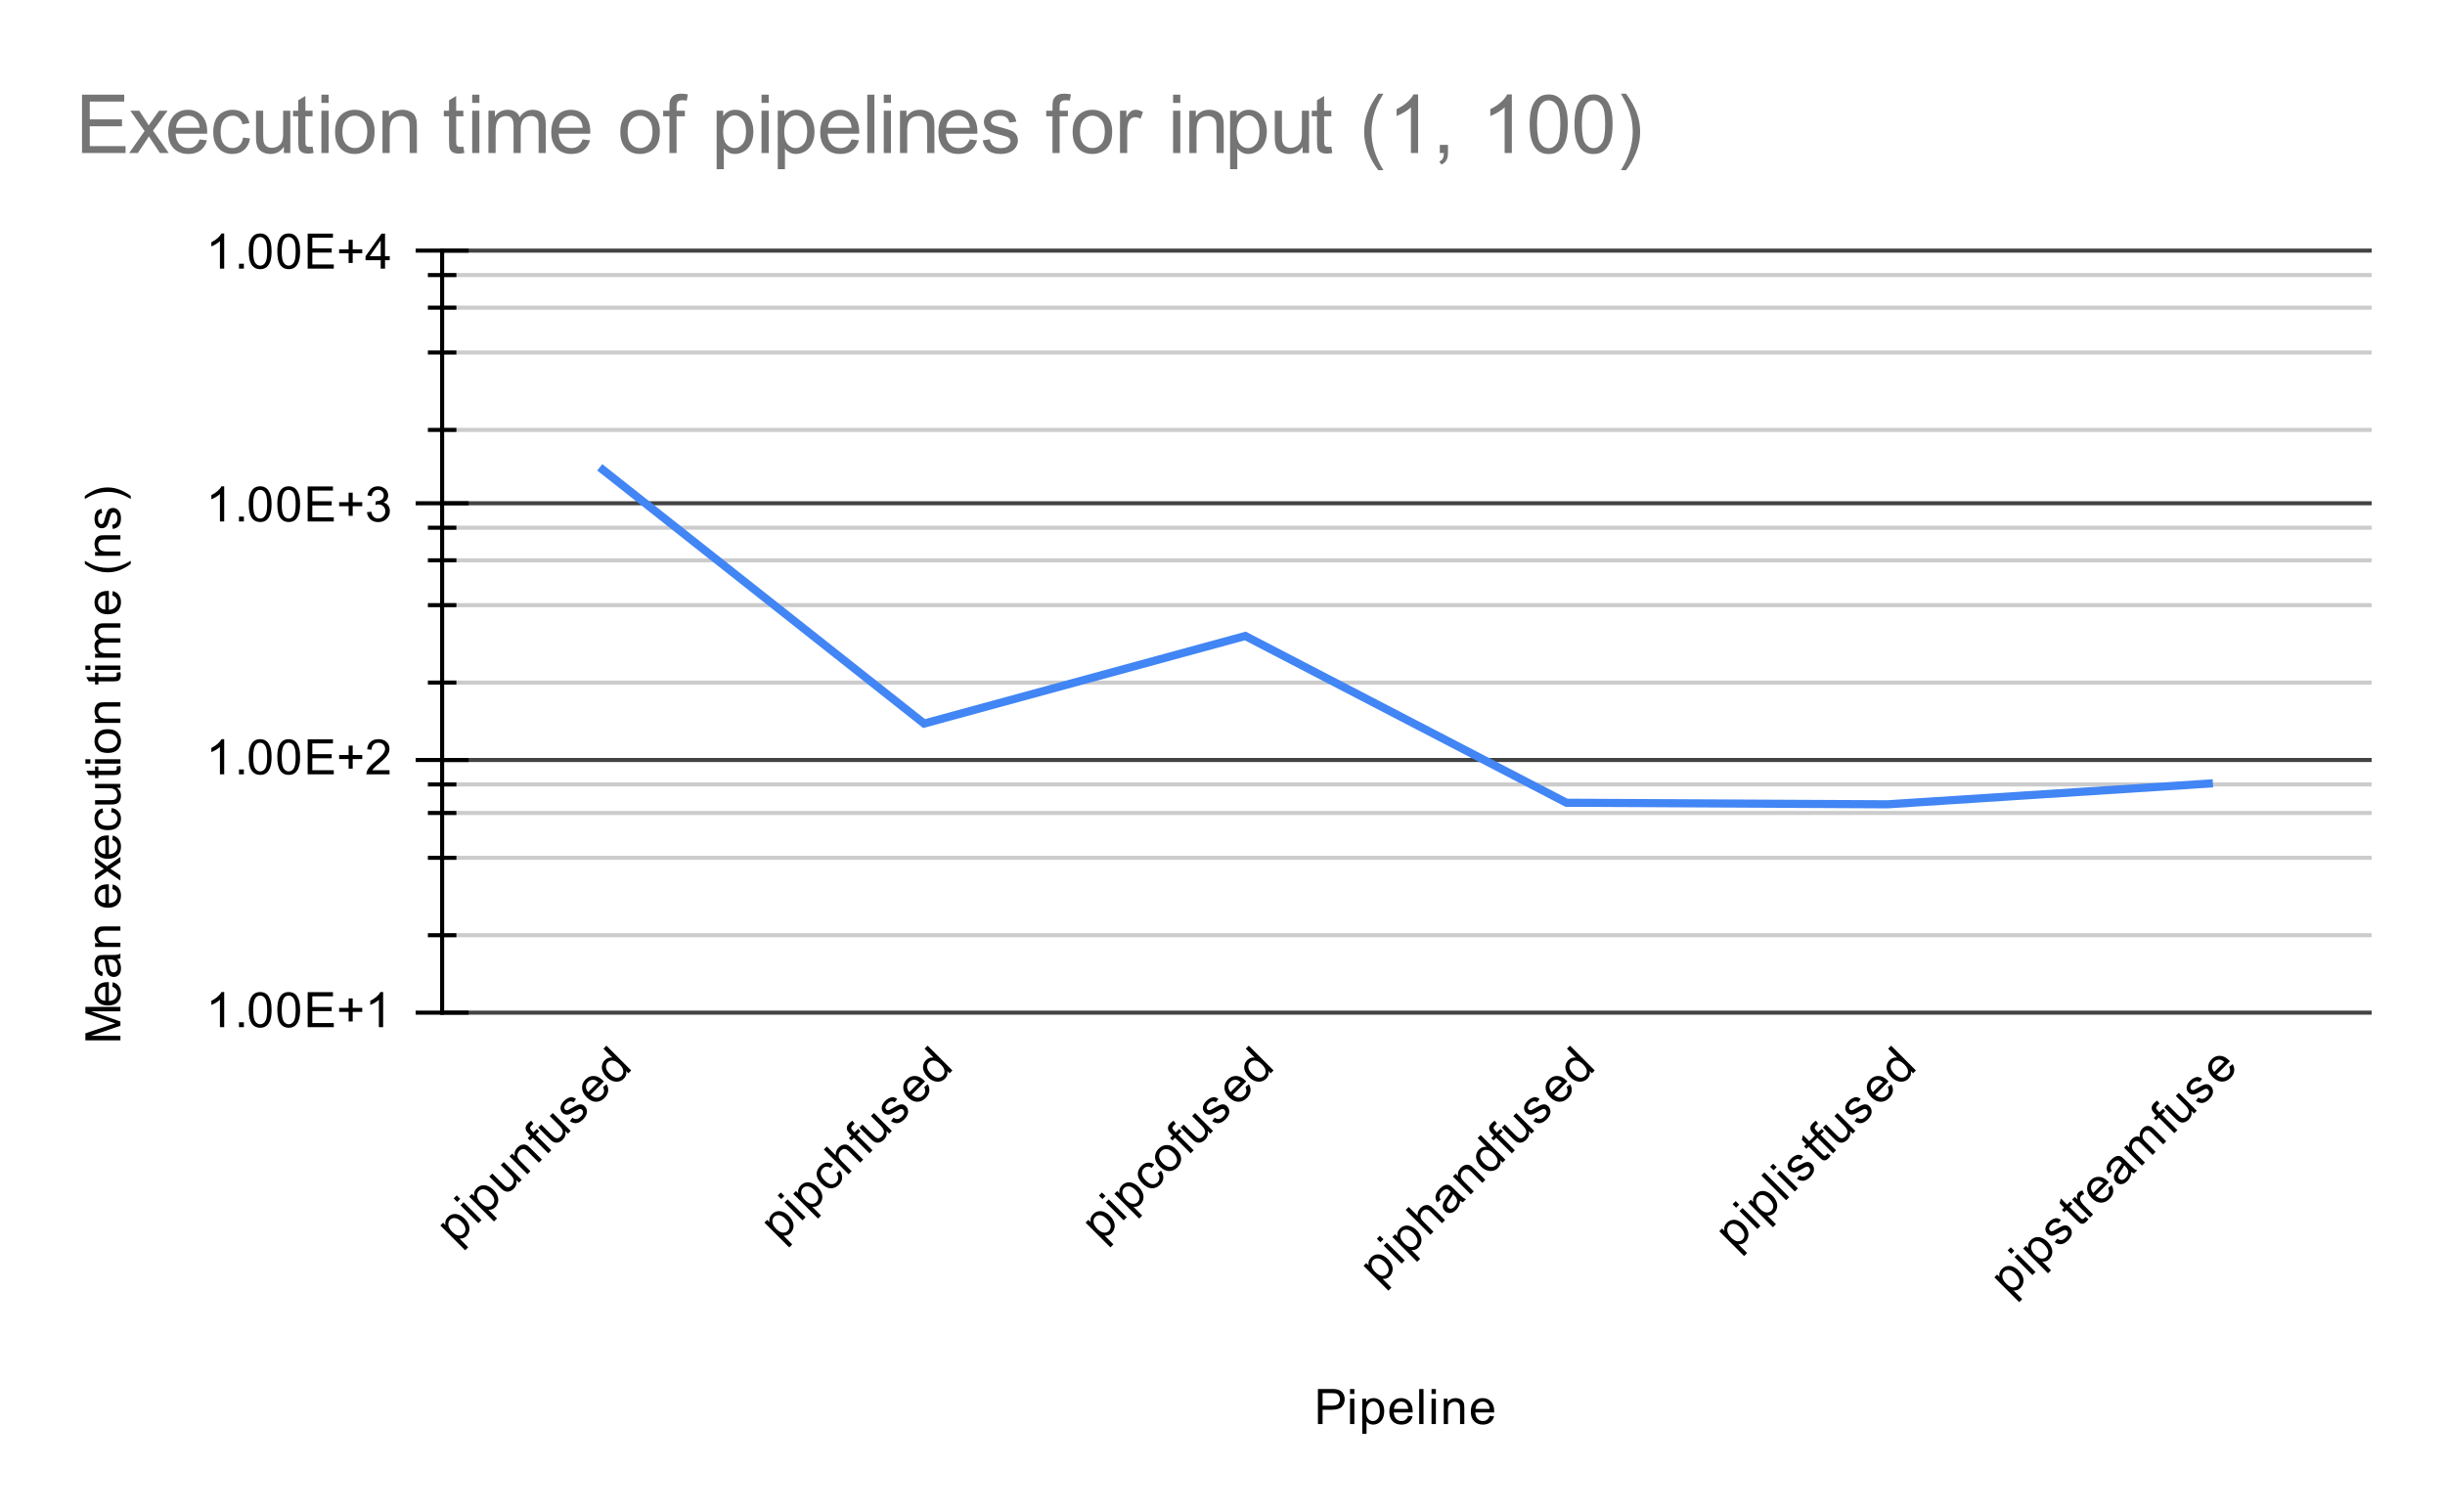 <svg version="1.1" viewBox="0.0 0.0 600.0 371.0" fill="none" stroke="none" stroke-linecap="square" stroke-miterlimit="10" width="600" height="371" xmlns:xlink="http://www.w3.org/1999/xlink" xmlns="http://www.w3.org/2000/svg"><path fill="#ffffff" d="M0 0L600.0 0L600.0 371.0L0 371.0L0 0Z" fill-rule="nonzero"/><path stroke="#434343" stroke-width="1.0" stroke-linecap="butt" d="M108.5 248.5L581.5 248.5" fill-rule="nonzero"/><path stroke="#434343" stroke-width="1.0" stroke-linecap="butt" d="M108.5 186.5L581.5 186.5" fill-rule="nonzero"/><path stroke="#434343" stroke-width="1.0" stroke-linecap="butt" d="M108.5 123.5L581.5 123.5" fill-rule="nonzero"/><path stroke="#434343" stroke-width="1.0" stroke-linecap="butt" d="M108.5 61.5L581.5 61.5" fill-rule="nonzero"/><path stroke="#cccccc" stroke-width="1.0" stroke-linecap="butt" d="M108.5 192.5L581.5 192.5" fill-rule="nonzero"/><path stroke="#cccccc" stroke-width="1.0" stroke-linecap="butt" d="M108.5 199.5L581.5 199.5" fill-rule="nonzero"/><path stroke="#cccccc" stroke-width="1.0" stroke-linecap="butt" d="M108.5 210.5L581.5 210.5" fill-rule="nonzero"/><path stroke="#cccccc" stroke-width="1.0" stroke-linecap="butt" d="M108.5 229.5L581.5 229.5" fill-rule="nonzero"/><path stroke="#cccccc" stroke-width="1.0" stroke-linecap="butt" d="M108.5 129.5L581.5 129.5" fill-rule="nonzero"/><path stroke="#cccccc" stroke-width="1.0" stroke-linecap="butt" d="M108.5 137.5L581.5 137.5" fill-rule="nonzero"/><path stroke="#cccccc" stroke-width="1.0" stroke-linecap="butt" d="M108.5 148.5L581.5 148.5" fill-rule="nonzero"/><path stroke="#cccccc" stroke-width="1.0" stroke-linecap="butt" d="M108.5 167.5L581.5 167.5" fill-rule="nonzero"/><path stroke="#cccccc" stroke-width="1.0" stroke-linecap="butt" d="M108.5 67.5L581.5 67.5" fill-rule="nonzero"/><path stroke="#cccccc" stroke-width="1.0" stroke-linecap="butt" d="M108.5 75.5L581.5 75.5" fill-rule="nonzero"/><path stroke="#cccccc" stroke-width="1.0" stroke-linecap="butt" d="M108.5 86.5L581.5 86.5" fill-rule="nonzero"/><path stroke="#cccccc" stroke-width="1.0" stroke-linecap="butt" d="M108.5 105.5L581.5 105.5" fill-rule="nonzero"/><path stroke="#000000" stroke-width="1.0" stroke-linecap="butt" d="M108.5 248.5L108.5 61.5" fill-rule="nonzero"/><clipPath id="id_0"><path d="M108.55 61.917L581.45 61.917L581.45 248.067L108.55 248.067L108.55 61.917Z" clip-rule="nonzero"/></clipPath><path stroke="#4285f4" stroke-width="2.0" stroke-linecap="butt" clip-path="url(#id_0)" d="M147.958 115.298L226.775 177.561L305.592 156.065L384.408 196.99L463.225 197.373L542.042 192.289" fill-rule="nonzero"/><path fill="#000000" fill-opacity="0.0" clip-path="url(#id_0)" d="M150.958 115.298C150.958 116.955 149.615 118.298 147.958 118.298C146.301 118.298 144.958 116.955 144.958 115.298C144.958 113.641 146.301 112.298 147.958 112.298C149.615 112.298 150.958 113.641 150.958 115.298Z" fill-rule="nonzero"/><path fill="#000000" fill-opacity="0.0" clip-path="url(#id_0)" d="M229.775 177.561C229.775 179.218 228.432 180.561 226.775 180.561C225.118 180.561 223.775 179.218 223.775 177.561C223.775 175.904 225.118 174.561 226.775 174.561C228.432 174.561 229.775 175.904 229.775 177.561Z" fill-rule="nonzero"/><path fill="#000000" fill-opacity="0.0" clip-path="url(#id_0)" d="M308.592 156.065C308.592 157.722 307.249 159.065 305.592 159.065C303.935 159.065 302.592 157.722 302.592 156.065C302.592 154.408 303.935 153.065 305.592 153.065C307.249 153.065 308.592 154.408 308.592 156.065Z" fill-rule="nonzero"/><path fill="#000000" fill-opacity="0.0" clip-path="url(#id_0)" d="M387.408 196.99C387.408 198.647 386.065 199.99 384.408 199.99C382.751 199.99 381.408 198.647 381.408 196.99C381.408 195.333 382.751 193.99 384.408 193.99C386.065 193.99 387.408 195.333 387.408 196.99Z" fill-rule="nonzero"/><path fill="#000000" fill-opacity="0.0" clip-path="url(#id_0)" d="M466.225 197.373C466.225 199.029 464.882 200.373 463.225 200.373C461.568 200.373 460.225 199.029 460.225 197.373C460.225 195.716 461.568 194.373 463.225 194.373C464.882 194.373 466.225 195.716 466.225 197.373Z" fill-rule="nonzero"/><path fill="#000000" fill-opacity="0.0" clip-path="url(#id_0)" d="M545.042 192.289C545.042 193.946 543.699 195.289 542.042 195.289C540.385 195.289 539.042 193.946 539.042 192.289C539.042 190.632 540.385 189.289 542.042 189.289C543.699 189.289 545.042 190.632 545.042 192.289Z" fill-rule="nonzero"/><path stroke="#000000" stroke-width="1.0" stroke-linecap="butt" d="M105.5 192.5L111.5 192.5" fill-rule="nonzero"/><path stroke="#000000" stroke-width="1.0" stroke-linecap="butt" d="M105.5 199.5L111.5 199.5" fill-rule="nonzero"/><path stroke="#000000" stroke-width="1.0" stroke-linecap="butt" d="M105.5 210.5L111.5 210.5" fill-rule="nonzero"/><path stroke="#000000" stroke-width="1.0" stroke-linecap="butt" d="M105.5 229.5L111.5 229.5" fill-rule="nonzero"/><path stroke="#000000" stroke-width="1.0" stroke-linecap="butt" d="M105.5 129.5L111.5 129.5" fill-rule="nonzero"/><path stroke="#000000" stroke-width="1.0" stroke-linecap="butt" d="M105.5 137.5L111.5 137.5" fill-rule="nonzero"/><path stroke="#000000" stroke-width="1.0" stroke-linecap="butt" d="M105.5 148.5L111.5 148.5" fill-rule="nonzero"/><path stroke="#000000" stroke-width="1.0" stroke-linecap="butt" d="M105.5 167.5L111.5 167.5" fill-rule="nonzero"/><path stroke="#000000" stroke-width="1.0" stroke-linecap="butt" d="M105.5 67.5L111.5 67.5" fill-rule="nonzero"/><path stroke="#000000" stroke-width="1.0" stroke-linecap="butt" d="M105.5 75.5L111.5 75.5" fill-rule="nonzero"/><path stroke="#000000" stroke-width="1.0" stroke-linecap="butt" d="M105.5 86.5L111.5 86.5" fill-rule="nonzero"/><path stroke="#000000" stroke-width="1.0" stroke-linecap="butt" d="M105.5 105.5L111.5 105.5" fill-rule="nonzero"/><path stroke="#000000" stroke-width="1.0" stroke-linecap="butt" d="M102.5 248.5L114.5 248.5" fill-rule="nonzero"/><path stroke="#000000" stroke-width="1.0" stroke-linecap="butt" d="M102.5 186.5L114.5 186.5" fill-rule="nonzero"/><path stroke="#000000" stroke-width="1.0" stroke-linecap="butt" d="M102.5 123.5L114.5 123.5" fill-rule="nonzero"/><path stroke="#000000" stroke-width="1.0" stroke-linecap="butt" d="M102.5 61.5L114.5 61.5" fill-rule="nonzero"/><path fill="#000000" d="M323.422 349.45L323.422 340.856L326.672 340.856Q327.516 340.856 327.969 340.934Q328.609 341.044 329.031 341.341Q329.469 341.637 329.719 342.169Q329.984 342.7 329.984 343.341Q329.984 344.434 329.281 345.2Q328.594 345.95 326.766 345.95L324.562 345.95L324.562 349.45L323.422 349.45ZM324.562 344.95L326.781 344.95Q327.891 344.95 328.344 344.544Q328.812 344.122 328.812 343.372Q328.812 342.841 328.531 342.466Q328.266 342.075 327.828 341.95Q327.531 341.872 326.766 341.872L324.562 341.872L324.562 344.95ZM331.297 342.075L331.297 340.856L332.359 340.856L332.359 342.075L331.297 342.075ZM331.297 349.45L331.297 343.231L332.359 343.231L332.359 349.45L331.297 349.45ZM334.297 351.841L334.297 343.231L335.25 343.231L335.25 344.028Q335.594 343.559 336.016 343.325Q336.453 343.091 337.062 343.091Q337.859 343.091 338.469 343.497Q339.078 343.903 339.375 344.653Q339.688 345.403 339.688 346.294Q339.688 347.247 339.344 348.012Q339.016 348.778 338.359 349.184Q337.703 349.591 336.984 349.591Q336.453 349.591 336.031 349.372Q335.609 349.137 335.344 348.809L335.344 351.841L334.297 351.841ZM335.25 346.372Q335.25 347.575 335.734 348.153Q336.219 348.716 336.906 348.716Q337.609 348.716 338.109 348.122Q338.609 347.528 338.609 346.278Q338.609 345.091 338.125 344.512Q337.641 343.919 336.953 343.919Q336.281 343.919 335.766 344.544Q335.25 345.169 335.25 346.372ZM345.547 347.45L346.641 347.575Q346.391 348.528 345.688 349.059Q344.984 349.591 343.906 349.591Q342.547 349.591 341.734 348.747Q340.938 347.903 340.938 346.387Q340.938 344.825 341.75 343.966Q342.562 343.091 343.844 343.091Q345.094 343.091 345.875 343.934Q346.672 344.778 346.672 346.325Q346.672 346.419 346.672 346.606L342.031 346.606Q342.094 347.637 342.609 348.184Q343.125 348.716 343.906 348.716Q344.484 348.716 344.891 348.419Q345.312 348.106 345.547 347.45ZM342.094 345.747L345.562 345.747Q345.5 344.95 345.172 344.559Q344.656 343.95 343.859 343.95Q343.125 343.95 342.625 344.434Q342.141 344.919 342.094 345.747ZM348.266 349.45L348.266 340.856L349.328 340.856L349.328 349.45L348.266 349.45ZM351.297 342.075L351.297 340.856L352.359 340.856L352.359 342.075L351.297 342.075ZM351.297 349.45L351.297 343.231L352.359 343.231L352.359 349.45L351.297 349.45ZM354.297 349.45L354.297 343.231L355.234 343.231L355.234 344.106Q355.922 343.091 357.219 343.091Q357.781 343.091 358.25 343.294Q358.734 343.497 358.969 343.825Q359.203 344.153 359.297 344.591Q359.344 344.887 359.344 345.622L359.344 349.45L358.297 349.45L358.297 345.669Q358.297 345.012 358.172 344.7Q358.047 344.387 357.734 344.2Q357.422 343.997 357.0 343.997Q356.328 343.997 355.828 344.434Q355.344 344.856 355.344 346.044L355.344 349.45L354.297 349.45ZM365.547 347.45L366.641 347.575Q366.391 348.528 365.688 349.059Q364.984 349.591 363.906 349.591Q362.547 349.591 361.734 348.747Q360.938 347.903 360.938 346.387Q360.938 344.825 361.75 343.966Q362.562 343.091 363.844 343.091Q365.094 343.091 365.875 343.934Q366.672 344.778 366.672 346.325Q366.672 346.419 366.672 346.606L362.031 346.606Q362.094 347.637 362.609 348.184Q363.125 348.716 363.906 348.716Q364.484 348.716 364.891 348.419Q365.312 348.106 365.547 347.45ZM362.094 345.747L365.562 345.747Q365.5 344.95 365.172 344.559Q364.656 343.95 363.859 343.95Q363.125 343.95 362.625 344.434Q362.141 344.919 362.094 345.747Z" fill-rule="nonzero"/><path fill="#000000" d="M29.55 255.293L20.956 255.293L20.956 253.574L27.034 251.543Q27.894 251.261 28.316 251.136Q27.847 250.996 26.941 250.683L20.956 248.621L20.956 247.09L29.55 247.09L29.55 248.183L22.363 248.183L29.55 250.683L29.55 251.715L22.238 254.199L29.55 254.199L29.55 255.293ZM27.55 242.136L27.675 241.043Q28.628 241.293 29.159 241.996Q29.691 242.699 29.691 243.777Q29.691 245.136 28.847 245.949Q28.003 246.746 26.488 246.746Q24.925 246.746 24.066 245.933Q23.191 245.121 23.191 243.84Q23.191 242.59 24.034 241.808Q24.878 241.011 26.425 241.011Q26.519 241.011 26.706 241.011L26.706 245.652Q27.738 245.59 28.284 245.074Q28.816 244.558 28.816 243.777Q28.816 243.199 28.519 242.793Q28.206 242.371 27.55 242.136ZM25.847 245.59L25.847 242.121Q25.05 242.183 24.659 242.511Q24.05 243.027 24.05 243.824Q24.05 244.558 24.534 245.058Q25.019 245.543 25.847 245.59ZM28.784 235.324Q29.284 235.918 29.488 236.465Q29.691 236.996 29.691 237.621Q29.691 238.652 29.191 239.199Q28.691 239.746 27.909 239.746Q27.456 239.746 27.081 239.543Q26.691 239.34 26.472 238.996Q26.238 238.652 26.128 238.23Q26.034 237.933 25.956 237.293Q25.816 236.027 25.597 235.418Q25.378 235.418 25.331 235.418Q24.675 235.418 24.409 235.715Q24.066 236.121 24.066 236.918Q24.066 237.652 24.331 238.011Q24.581 238.371 25.238 238.543L25.097 239.574Q24.441 239.433 24.034 239.105Q23.628 238.777 23.409 238.168Q23.191 237.558 23.191 236.761Q23.191 235.965 23.378 235.465Q23.566 234.965 23.847 234.73Q24.128 234.496 24.566 234.402Q24.831 234.355 25.534 234.355L26.941 234.355Q28.409 234.355 28.8 234.293Q29.191 234.215 29.55 234.011L29.55 235.121Q29.222 235.277 28.784 235.324ZM26.425 235.418Q26.659 235.996 26.831 237.136Q26.925 237.793 27.05 238.058Q27.159 238.324 27.378 238.48Q27.597 238.621 27.878 238.621Q28.3 238.621 28.581 238.308Q28.863 237.98 28.863 237.371Q28.863 236.761 28.597 236.293Q28.331 235.808 27.863 235.59Q27.503 235.418 26.816 235.418L26.425 235.418ZM29.55 232.386L23.331 232.386L23.331 231.449L24.206 231.449Q23.191 230.761 23.191 229.465Q23.191 228.902 23.394 228.433Q23.597 227.949 23.925 227.715Q24.253 227.48 24.691 227.386Q24.988 227.34 25.722 227.34L29.55 227.34L29.55 228.386L25.769 228.386Q25.113 228.386 24.8 228.511Q24.488 228.636 24.3 228.949Q24.097 229.261 24.097 229.683Q24.097 230.355 24.534 230.855Q24.956 231.34 26.144 231.34L29.55 231.34L29.55 232.386ZM27.55 218.136L27.675 217.043Q28.628 217.293 29.159 217.996Q29.691 218.699 29.691 219.777Q29.691 221.136 28.847 221.949Q28.003 222.746 26.488 222.746Q24.925 222.746 24.066 221.933Q23.191 221.121 23.191 219.84Q23.191 218.59 24.034 217.808Q24.878 217.011 26.425 217.011Q26.519 217.011 26.706 217.011L26.706 221.652Q27.738 221.59 28.284 221.074Q28.816 220.558 28.816 219.777Q28.816 219.199 28.519 218.793Q28.206 218.371 27.55 218.136ZM25.847 221.59L25.847 218.121Q25.05 218.183 24.659 218.511Q24.05 219.027 24.05 219.824Q24.05 220.558 24.534 221.058Q25.019 221.543 25.847 221.59ZM29.55 216.09L26.316 213.824L23.331 215.918L23.331 214.605L24.784 213.652Q25.206 213.386 25.488 213.215Q25.097 212.965 24.8 212.746L23.331 211.699L23.331 210.433L26.253 212.59L29.55 210.277L29.55 211.558L27.613 212.84L27.097 213.183L29.55 214.824L29.55 216.09ZM27.55 206.136L27.675 205.043Q28.628 205.293 29.159 205.996Q29.691 206.699 29.691 207.777Q29.691 209.136 28.847 209.949Q28.003 210.746 26.488 210.746Q24.925 210.746 24.066 209.933Q23.191 209.121 23.191 207.84Q23.191 206.59 24.034 205.808Q24.878 205.011 26.425 205.011Q26.519 205.011 26.706 205.011L26.706 209.652Q27.738 209.59 28.284 209.074Q28.816 208.558 28.816 207.777Q28.816 207.199 28.519 206.793Q28.206 206.371 27.55 206.136ZM25.847 209.59L25.847 206.121Q25.05 206.183 24.659 206.511Q24.05 207.027 24.05 207.824Q24.05 208.558 24.534 209.058Q25.019 209.543 25.847 209.59ZM27.269 199.324L27.409 198.293Q28.472 198.465 29.081 199.168Q29.691 199.871 29.691 200.886Q29.691 202.168 28.863 202.949Q28.019 203.715 26.456 203.715Q25.456 203.715 24.706 203.386Q23.941 203.043 23.566 202.371Q23.191 201.683 23.191 200.871Q23.191 199.871 23.706 199.23Q24.206 198.574 25.159 198.386L25.316 199.418Q24.691 199.558 24.378 199.933Q24.05 200.308 24.05 200.84Q24.05 201.636 24.628 202.136Q25.191 202.636 26.425 202.636Q27.691 202.636 28.253 202.152Q28.816 201.668 28.816 200.902Q28.816 200.277 28.441 199.871Q28.066 199.449 27.269 199.324ZM29.55 193.308L28.628 193.308Q29.691 194.043 29.691 195.293Q29.691 195.84 29.488 196.324Q29.269 196.793 28.956 197.027Q28.628 197.261 28.159 197.355Q27.863 197.418 27.175 197.418L23.331 197.418L23.331 196.355L26.784 196.355Q27.597 196.355 27.894 196.293Q28.3 196.199 28.55 195.886Q28.784 195.558 28.784 195.074Q28.784 194.605 28.55 194.199Q28.3 193.777 27.878 193.605Q27.456 193.418 26.659 193.418L23.331 193.418L23.331 192.371L29.55 192.371L29.55 193.308ZM28.613 188.09L29.534 187.933Q29.628 188.386 29.628 188.73Q29.628 189.308 29.456 189.621Q29.269 189.933 28.972 190.074Q28.675 190.199 27.722 190.199L24.144 190.199L24.144 190.965L23.331 190.965L23.331 190.199L21.784 190.199L21.159 189.152L23.331 189.152L23.331 188.09L24.144 188.09L24.144 189.152L27.784 189.152Q28.238 189.152 28.363 189.105Q28.488 189.043 28.566 188.918Q28.644 188.793 28.644 188.558Q28.644 188.371 28.613 188.09ZM22.175 187.386L20.956 187.386L20.956 186.324L22.175 186.324L22.175 187.386ZM29.55 187.386L23.331 187.386L23.331 186.324L29.55 186.324L29.55 187.386ZM26.441 184.777Q24.706 184.777 23.878 183.824Q23.191 183.027 23.191 181.871Q23.191 180.59 24.034 179.777Q24.863 178.949 26.347 178.949Q27.55 178.949 28.238 179.308Q28.925 179.668 29.316 180.371Q29.691 181.058 29.691 181.871Q29.691 183.168 28.863 183.98Q28.019 184.777 26.441 184.777ZM26.441 183.699Q27.628 183.699 28.222 183.183Q28.816 182.652 28.816 181.871Q28.816 181.074 28.222 180.558Q27.628 180.043 26.409 180.043Q25.253 180.043 24.659 180.574Q24.066 181.09 24.066 181.871Q24.066 182.652 24.659 183.183Q25.238 183.699 26.441 183.699ZM29.55 177.386L23.331 177.386L23.331 176.449L24.206 176.449Q23.191 175.761 23.191 174.465Q23.191 173.902 23.394 173.433Q23.597 172.949 23.925 172.715Q24.253 172.48 24.691 172.386Q24.988 172.34 25.722 172.34L29.55 172.34L29.55 173.386L25.769 173.386Q25.113 173.386 24.8 173.511Q24.488 173.636 24.3 173.949Q24.097 174.261 24.097 174.683Q24.097 175.355 24.534 175.855Q24.956 176.34 26.144 176.34L29.55 176.34L29.55 177.386ZM28.613 165.09L29.534 164.933Q29.628 165.386 29.628 165.73Q29.628 166.308 29.456 166.621Q29.269 166.933 28.972 167.074Q28.675 167.199 27.722 167.199L24.144 167.199L24.144 167.965L23.331 167.965L23.331 167.199L21.784 167.199L21.159 166.152L23.331 166.152L23.331 165.09L24.144 165.09L24.144 166.152L27.784 166.152Q28.238 166.152 28.363 166.105Q28.488 166.043 28.566 165.918Q28.644 165.793 28.644 165.558Q28.644 165.371 28.613 165.09ZM22.175 164.386L20.956 164.386L20.956 163.324L22.175 163.324L22.175 164.386ZM29.55 164.386L23.331 164.386L23.331 163.324L29.55 163.324L29.55 164.386ZM29.55 161.386L23.331 161.386L23.331 160.449L24.206 160.449Q23.738 160.152 23.472 159.668Q23.191 159.183 23.191 158.558Q23.191 157.871 23.472 157.433Q23.753 156.98 24.269 156.808Q23.191 156.058 23.191 154.886Q23.191 153.949 23.706 153.465Q24.206 152.965 25.284 152.965L29.55 152.965L29.55 154.011L25.628 154.011Q25.003 154.011 24.722 154.121Q24.441 154.215 24.269 154.48Q24.097 154.746 24.097 155.121Q24.097 155.777 24.534 156.215Q24.972 156.636 25.941 156.636L29.55 156.636L29.55 157.699L25.503 157.699Q24.8 157.699 24.456 157.965Q24.097 158.215 24.097 158.793Q24.097 159.246 24.331 159.621Q24.566 159.996 25.019 160.168Q25.472 160.34 26.316 160.34L29.55 160.34L29.55 161.386ZM27.55 146.136L27.675 145.043Q28.628 145.293 29.159 145.996Q29.691 146.699 29.691 147.777Q29.691 149.136 28.847 149.949Q28.003 150.746 26.488 150.746Q24.925 150.746 24.066 149.933Q23.191 149.121 23.191 147.84Q23.191 146.59 24.034 145.808Q24.878 145.011 26.425 145.011Q26.519 145.011 26.706 145.011L26.706 149.652Q27.738 149.59 28.284 149.074Q28.816 148.558 28.816 147.777Q28.816 147.199 28.519 146.793Q28.206 146.371 27.55 146.136ZM25.847 149.59L25.847 146.121Q25.05 146.183 24.659 146.511Q24.05 147.027 24.05 147.824Q24.05 148.558 24.534 149.058Q25.019 149.543 25.847 149.59ZM32.081 138.371Q30.972 139.246 29.503 139.855Q28.019 140.449 26.441 140.449Q25.05 140.449 23.769 140.011Q22.284 139.48 20.816 138.371L20.816 137.621Q22.034 138.324 22.55 138.558Q23.363 138.918 24.238 139.121Q25.331 139.371 26.441 139.371Q29.269 139.371 32.081 137.621L32.081 138.371ZM29.55 136.386L23.331 136.386L23.331 135.449L24.206 135.449Q23.191 134.761 23.191 133.465Q23.191 132.902 23.394 132.433Q23.597 131.949 23.925 131.715Q24.253 131.48 24.691 131.386Q24.988 131.34 25.722 131.34L29.55 131.34L29.55 132.386L25.769 132.386Q25.113 132.386 24.8 132.511Q24.488 132.636 24.3 132.949Q24.097 133.261 24.097 133.683Q24.097 134.355 24.534 134.855Q24.956 135.34 26.144 135.34L29.55 135.34L29.55 136.386ZM27.691 129.808L27.534 128.777Q28.159 128.683 28.488 128.293Q28.816 127.886 28.816 127.152Q28.816 126.433 28.534 126.09Q28.238 125.73 27.831 125.73Q27.472 125.73 27.269 126.043Q27.128 126.261 26.909 127.121Q26.613 128.277 26.409 128.73Q26.191 129.168 25.816 129.402Q25.441 129.636 24.972 129.636Q24.566 129.636 24.206 129.449Q23.847 129.261 23.613 128.933Q23.441 128.683 23.316 128.261Q23.191 127.84 23.191 127.34Q23.191 126.621 23.409 126.074Q23.613 125.511 23.972 125.246Q24.331 124.98 24.925 124.886L25.066 125.918Q24.597 125.98 24.331 126.324Q24.05 126.652 24.05 127.277Q24.05 127.996 24.3 128.308Q24.534 128.621 24.863 128.621Q25.066 128.621 25.222 128.496Q25.394 128.355 25.503 128.09Q25.566 127.933 25.769 127.152Q26.081 126.027 26.269 125.59Q26.456 125.152 26.816 124.902Q27.175 124.652 27.722 124.652Q28.253 124.652 28.722 124.965Q29.175 125.261 29.441 125.84Q29.691 126.418 29.691 127.152Q29.691 128.371 29.191 129.011Q28.675 129.636 27.691 129.808ZM32.081 121.699L32.081 122.449Q29.269 120.699 26.441 120.699Q25.347 120.699 24.253 120.949Q23.378 121.152 22.566 121.511Q22.05 121.746 20.816 122.449L20.816 121.699Q22.284 120.605 23.769 120.074Q25.05 119.621 26.441 119.621Q28.019 119.621 29.503 120.23Q30.972 120.84 32.081 121.699Z" fill-rule="nonzero"/><path fill="#000000" d="M55.019 252.067L53.972 252.067L53.972 245.348Q53.581 245.707 52.956 246.082Q52.347 246.442 51.862 246.614L51.862 245.598Q52.737 245.176 53.394 244.598Q54.066 244.004 54.347 243.442L55.019 243.442L55.019 252.067ZM58.644 252.067L58.644 250.864L59.847 250.864L59.847 252.067L58.644 252.067ZM61.05 247.832Q61.05 246.301 61.362 245.379Q61.675 244.442 62.284 243.942Q62.909 243.442 63.847 243.442Q64.534 243.442 65.05 243.723Q65.581 244.004 65.925 244.535Q66.269 245.051 66.456 245.801Q66.644 246.551 66.644 247.832Q66.644 249.348 66.331 250.27Q66.034 251.192 65.409 251.707Q64.8 252.207 63.847 252.207Q62.612 252.207 61.894 251.317Q61.05 250.254 61.05 247.832ZM62.128 247.832Q62.128 249.942 62.628 250.645Q63.128 251.348 63.847 251.348Q64.581 251.348 65.066 250.645Q65.566 249.942 65.566 247.832Q65.566 245.707 65.066 245.02Q64.581 244.317 63.831 244.317Q63.112 244.317 62.675 244.926Q62.128 245.707 62.128 247.832ZM68.05 247.832Q68.05 246.301 68.362 245.379Q68.675 244.442 69.284 243.942Q69.909 243.442 70.847 243.442Q71.534 243.442 72.05 243.723Q72.581 244.004 72.925 244.535Q73.269 245.051 73.456 245.801Q73.644 246.551 73.644 247.832Q73.644 249.348 73.331 250.27Q73.034 251.192 72.409 251.707Q71.8 252.207 70.847 252.207Q69.612 252.207 68.894 251.317Q68.05 250.254 68.05 247.832ZM69.128 247.832Q69.128 249.942 69.628 250.645Q70.128 251.348 70.847 251.348Q71.581 251.348 72.066 250.645Q72.566 249.942 72.566 247.832Q72.566 245.707 72.066 245.02Q71.581 244.317 70.831 244.317Q70.112 244.317 69.675 244.926Q69.128 245.707 69.128 247.832ZM75.503 252.067L75.503 243.473L81.706 243.473L81.706 244.489L76.644 244.489L76.644 247.114L81.394 247.114L81.394 248.129L76.644 248.129L76.644 251.051L81.909 251.051L81.909 252.067L75.503 252.067ZM85.55 250.676L85.55 248.317L83.222 248.317L83.222 247.332L85.55 247.332L85.55 245.004L86.55 245.004L86.55 247.332L88.894 247.332L88.894 248.317L86.55 248.317L86.55 250.676L85.55 250.676ZM94.019 252.067L92.972 252.067L92.972 245.348Q92.581 245.707 91.956 246.082Q91.347 246.442 90.862 246.614L90.862 245.598Q91.737 245.176 92.394 244.598Q93.066 244.004 93.347 243.442L94.019 243.442L94.019 252.067Z" fill-rule="nonzero"/><path fill="#000000" d="M55.019 190.017L53.972 190.017L53.972 183.298Q53.581 183.657 52.956 184.032Q52.347 184.392 51.862 184.564L51.862 183.548Q52.737 183.126 53.394 182.548Q54.066 181.954 54.347 181.392L55.019 181.392L55.019 190.017ZM58.644 190.017L58.644 188.814L59.847 188.814L59.847 190.017L58.644 190.017ZM61.05 185.782Q61.05 184.251 61.362 183.329Q61.675 182.392 62.284 181.892Q62.909 181.392 63.847 181.392Q64.534 181.392 65.05 181.673Q65.581 181.954 65.925 182.485Q66.269 183.001 66.456 183.751Q66.644 184.501 66.644 185.782Q66.644 187.298 66.331 188.22Q66.034 189.142 65.409 189.657Q64.8 190.157 63.847 190.157Q62.612 190.157 61.894 189.267Q61.05 188.204 61.05 185.782ZM62.128 185.782Q62.128 187.892 62.628 188.595Q63.128 189.298 63.847 189.298Q64.581 189.298 65.066 188.595Q65.566 187.892 65.566 185.782Q65.566 183.657 65.066 182.97Q64.581 182.267 63.831 182.267Q63.112 182.267 62.675 182.876Q62.128 183.657 62.128 185.782ZM68.05 185.782Q68.05 184.251 68.362 183.329Q68.675 182.392 69.284 181.892Q69.909 181.392 70.847 181.392Q71.534 181.392 72.05 181.673Q72.581 181.954 72.925 182.485Q73.269 183.001 73.456 183.751Q73.644 184.501 73.644 185.782Q73.644 187.298 73.331 188.22Q73.034 189.142 72.409 189.657Q71.8 190.157 70.847 190.157Q69.612 190.157 68.894 189.267Q68.05 188.204 68.05 185.782ZM69.128 185.782Q69.128 187.892 69.628 188.595Q70.128 189.298 70.847 189.298Q71.581 189.298 72.066 188.595Q72.566 187.892 72.566 185.782Q72.566 183.657 72.066 182.97Q71.581 182.267 70.831 182.267Q70.112 182.267 69.675 182.876Q69.128 183.657 69.128 185.782ZM75.503 190.017L75.503 181.423L81.706 181.423L81.706 182.439L76.644 182.439L76.644 185.064L81.394 185.064L81.394 186.079L76.644 186.079L76.644 189.001L81.909 189.001L81.909 190.017L75.503 190.017ZM85.55 188.626L85.55 186.267L83.222 186.267L83.222 185.282L85.55 185.282L85.55 182.954L86.55 182.954L86.55 185.282L88.894 185.282L88.894 186.267L86.55 186.267L86.55 188.626L85.55 188.626ZM95.597 189.001L95.597 190.017L89.909 190.017Q89.909 189.642 90.034 189.282Q90.253 188.704 90.722 188.142Q91.206 187.579 92.112 186.845Q93.519 185.689 94.003 185.017Q94.503 184.345 94.503 183.751Q94.503 183.126 94.05 182.704Q93.597 182.267 92.878 182.267Q92.112 182.267 91.659 182.72Q91.206 183.173 91.191 183.985L90.112 183.876Q90.222 182.657 90.941 182.032Q91.675 181.392 92.909 181.392Q94.144 181.392 94.862 182.079Q95.581 182.767 95.581 183.782Q95.581 184.298 95.362 184.798Q95.159 185.282 94.659 185.845Q94.175 186.392 93.05 187.345Q92.097 188.142 91.816 188.439Q91.55 188.72 91.378 189.001L95.597 189.001Z" fill-rule="nonzero"/><path fill="#000000" d="M55.019 127.967L53.972 127.967L53.972 121.248Q53.581 121.607 52.956 121.982Q52.347 122.342 51.862 122.514L51.862 121.498Q52.737 121.076 53.394 120.498Q54.066 119.904 54.347 119.342L55.019 119.342L55.019 127.967ZM58.644 127.967L58.644 126.764L59.847 126.764L59.847 127.967L58.644 127.967ZM61.05 123.732Q61.05 122.201 61.362 121.279Q61.675 120.342 62.284 119.842Q62.909 119.342 63.847 119.342Q64.534 119.342 65.05 119.623Q65.581 119.904 65.925 120.435Q66.269 120.951 66.456 121.701Q66.644 122.451 66.644 123.732Q66.644 125.248 66.331 126.17Q66.034 127.092 65.409 127.607Q64.8 128.107 63.847 128.107Q62.612 128.107 61.894 127.217Q61.05 126.154 61.05 123.732ZM62.128 123.732Q62.128 125.842 62.628 126.545Q63.128 127.248 63.847 127.248Q64.581 127.248 65.066 126.545Q65.566 125.842 65.566 123.732Q65.566 121.607 65.066 120.92Q64.581 120.217 63.831 120.217Q63.112 120.217 62.675 120.826Q62.128 121.607 62.128 123.732ZM68.05 123.732Q68.05 122.201 68.362 121.279Q68.675 120.342 69.284 119.842Q69.909 119.342 70.847 119.342Q71.534 119.342 72.05 119.623Q72.581 119.904 72.925 120.435Q73.269 120.951 73.456 121.701Q73.644 122.451 73.644 123.732Q73.644 125.248 73.331 126.17Q73.034 127.092 72.409 127.607Q71.8 128.107 70.847 128.107Q69.612 128.107 68.894 127.217Q68.05 126.154 68.05 123.732ZM69.128 123.732Q69.128 125.842 69.628 126.545Q70.128 127.248 70.847 127.248Q71.581 127.248 72.066 126.545Q72.566 125.842 72.566 123.732Q72.566 121.607 72.066 120.92Q71.581 120.217 70.831 120.217Q70.112 120.217 69.675 120.826Q69.128 121.607 69.128 123.732ZM75.503 127.967L75.503 119.373L81.706 119.373L81.706 120.389L76.644 120.389L76.644 123.014L81.394 123.014L81.394 124.029L76.644 124.029L76.644 126.951L81.909 126.951L81.909 127.967L75.503 127.967ZM85.55 126.576L85.55 124.217L83.222 124.217L83.222 123.232L85.55 123.232L85.55 120.904L86.55 120.904L86.55 123.232L88.894 123.232L88.894 124.217L86.55 124.217L86.55 126.576L85.55 126.576ZM90.05 125.701L91.112 125.56Q91.284 126.451 91.722 126.857Q92.159 127.248 92.784 127.248Q93.534 127.248 94.05 126.732Q94.566 126.217 94.566 125.451Q94.566 124.732 94.081 124.264Q93.612 123.779 92.878 123.779Q92.581 123.779 92.128 123.904L92.253 122.967Q92.362 122.982 92.425 122.982Q93.097 122.982 93.628 122.639Q94.175 122.279 94.175 121.545Q94.175 120.967 93.784 120.592Q93.394 120.201 92.769 120.201Q92.159 120.201 91.737 120.592Q91.331 120.982 91.222 121.748L90.159 121.56Q90.347 120.514 91.034 119.935Q91.722 119.342 92.737 119.342Q93.441 119.342 94.034 119.654Q94.628 119.951 94.941 120.467Q95.253 120.982 95.253 121.576Q95.253 122.123 94.956 122.592Q94.659 123.045 94.081 123.31Q94.831 123.482 95.253 124.045Q95.675 124.592 95.675 125.435Q95.675 126.56 94.847 127.342Q94.034 128.123 92.784 128.123Q91.659 128.123 90.909 127.451Q90.159 126.764 90.05 125.701Z" fill-rule="nonzero"/><path fill="#000000" d="M55.019 65.917L53.972 65.917L53.972 59.198Q53.581 59.557 52.956 59.932Q52.347 60.292 51.862 60.464L51.862 59.448Q52.737 59.026 53.394 58.448Q54.066 57.854 54.347 57.292L55.019 57.292L55.019 65.917ZM58.644 65.917L58.644 64.714L59.847 64.714L59.847 65.917L58.644 65.917ZM61.05 61.682Q61.05 60.151 61.362 59.229Q61.675 58.292 62.284 57.792Q62.909 57.292 63.847 57.292Q64.534 57.292 65.05 57.573Q65.581 57.854 65.925 58.385Q66.269 58.901 66.456 59.651Q66.644 60.401 66.644 61.682Q66.644 63.198 66.331 64.12Q66.034 65.042 65.409 65.557Q64.8 66.057 63.847 66.057Q62.612 66.057 61.894 65.167Q61.05 64.104 61.05 61.682ZM62.128 61.682Q62.128 63.792 62.628 64.495Q63.128 65.198 63.847 65.198Q64.581 65.198 65.066 64.495Q65.566 63.792 65.566 61.682Q65.566 59.557 65.066 58.87Q64.581 58.167 63.831 58.167Q63.112 58.167 62.675 58.776Q62.128 59.557 62.128 61.682ZM68.05 61.682Q68.05 60.151 68.362 59.229Q68.675 58.292 69.284 57.792Q69.909 57.292 70.847 57.292Q71.534 57.292 72.05 57.573Q72.581 57.854 72.925 58.385Q73.269 58.901 73.456 59.651Q73.644 60.401 73.644 61.682Q73.644 63.198 73.331 64.12Q73.034 65.042 72.409 65.557Q71.8 66.057 70.847 66.057Q69.612 66.057 68.894 65.167Q68.05 64.104 68.05 61.682ZM69.128 61.682Q69.128 63.792 69.628 64.495Q70.128 65.198 70.847 65.198Q71.581 65.198 72.066 64.495Q72.566 63.792 72.566 61.682Q72.566 59.557 72.066 58.87Q71.581 58.167 70.831 58.167Q70.112 58.167 69.675 58.776Q69.128 59.557 69.128 61.682ZM75.503 65.917L75.503 57.323L81.706 57.323L81.706 58.339L76.644 58.339L76.644 60.964L81.394 60.964L81.394 61.979L76.644 61.979L76.644 64.901L81.909 64.901L81.909 65.917L75.503 65.917ZM85.55 64.526L85.55 62.167L83.222 62.167L83.222 61.182L85.55 61.182L85.55 58.854L86.55 58.854L86.55 61.182L88.894 61.182L88.894 62.167L86.55 62.167L86.55 64.526L85.55 64.526ZM93.425 65.917L93.425 63.854L89.706 63.854L89.706 62.885L93.628 57.323L94.487 57.323L94.487 62.885L95.644 62.885L95.644 63.854L94.487 63.854L94.487 65.917L93.425 65.917ZM93.425 62.885L93.425 59.026L90.737 62.885L93.425 62.885Z" fill-rule="nonzero"/><path fill="#000000" d="M114.15 306.812L108.062 300.725L108.736 300.051L109.299 300.614Q109.211 300.04 109.344 299.576Q109.487 299.101 109.918 298.67Q110.482 298.106 111.2 297.963Q111.918 297.819 112.658 298.139Q113.41 298.449 114.039 299.078Q114.713 299.752 115.012 300.537Q115.321 301.31 115.144 302.062Q114.967 302.813 114.459 303.321Q114.083 303.697 113.631 303.84Q113.166 303.973 112.747 303.929L114.89 306.072L114.15 306.812ZM110.957 302.271Q111.807 303.122 112.559 303.188Q113.299 303.244 113.785 302.758Q114.282 302.26 114.216 301.487Q114.15 300.714 113.266 299.83Q112.426 298.99 111.675 298.924Q110.913 298.846 110.426 299.333Q109.951 299.808 110.029 300.614Q110.106 301.421 110.957 302.271ZM112.194 294.957L111.332 294.096L112.084 293.344L112.945 294.206L112.194 294.957ZM117.409 300.172L113.012 295.775L113.763 295.024L118.16 299.421L117.409 300.172ZM121.221 299.741L115.133 293.654L115.807 292.98L116.371 293.543Q116.282 292.969 116.415 292.505Q116.558 292.029 116.989 291.599Q117.553 291.035 118.271 290.891Q118.989 290.748 119.729 291.068Q120.481 291.378 121.11 292.007Q121.784 292.681 122.083 293.466Q122.392 294.239 122.215 294.99Q122.038 295.742 121.53 296.25Q121.155 296.626 120.702 296.769Q120.238 296.902 119.818 296.858L121.961 299.001L121.221 299.741ZM118.028 295.2Q118.879 296.051 119.63 296.117Q120.37 296.173 120.856 295.687Q121.353 295.189 121.287 294.416Q121.221 293.643 120.337 292.759Q119.497 291.919 118.746 291.853Q117.984 291.775 117.498 292.261Q117.022 292.737 117.1 293.543Q117.177 294.35 118.028 295.2ZM127.364 290.217L126.712 289.566Q126.944 290.836 126.06 291.72Q125.673 292.107 125.187 292.306Q124.701 292.482 124.314 292.427Q123.917 292.361 123.519 292.096Q123.265 291.93 122.779 291.444L120.061 288.726L120.812 287.975L123.254 290.416Q123.828 290.991 124.082 291.157Q124.436 291.378 124.834 291.333Q125.231 291.267 125.574 290.925Q125.905 290.593 126.027 290.14Q126.149 289.665 125.972 289.245Q125.806 288.814 125.243 288.251L122.889 285.898L123.629 285.157L128.027 289.555L127.364 290.217ZM129.43 288.151L125.033 283.754L125.696 283.091L126.314 283.71Q126.082 282.506 126.999 281.589Q127.397 281.191 127.872 281.003Q128.358 280.804 128.756 280.87Q129.154 280.937 129.529 281.18Q129.772 281.357 130.292 281.876L132.999 284.583L132.258 285.323L129.585 282.649Q129.121 282.185 128.811 282.053Q128.502 281.92 128.148 282.008Q127.784 282.086 127.485 282.384Q127.01 282.859 126.966 283.522Q126.922 284.163 127.762 285.003L130.17 287.411L129.43 288.151ZM134.556 283.025L130.734 279.202L130.071 279.865L129.496 279.29L130.159 278.628L129.684 278.152Q129.242 277.711 129.11 277.423Q128.922 277.014 129.01 276.573Q129.11 276.12 129.596 275.633Q129.916 275.313 130.369 275.015L130.899 275.766Q130.634 275.965 130.424 276.175Q130.082 276.517 130.082 276.805Q130.093 277.081 130.491 277.479L130.899 277.887L131.761 277.026L132.336 277.6L131.474 278.462L135.297 282.285L134.556 283.025ZM139.385 278.197L138.733 277.545Q138.965 278.815 138.081 279.699Q137.694 280.086 137.208 280.285Q136.722 280.462 136.335 280.406Q135.938 280.34 135.54 280.075Q135.286 279.909 134.8 279.423L132.082 276.705L132.833 275.954L135.275 278.396Q135.849 278.97 136.103 279.136Q136.457 279.357 136.855 279.313Q137.252 279.246 137.595 278.904Q137.926 278.572 138.048 278.119Q138.169 277.644 137.993 277.224Q137.827 276.794 137.263 276.23L134.91 273.877L135.65 273.136L140.048 277.534L139.385 278.197ZM139.838 275.114L140.456 274.274Q140.965 274.65 141.473 274.606Q141.992 274.551 142.511 274.031Q143.02 273.523 143.064 273.081Q143.108 272.617 142.821 272.33Q142.567 272.076 142.202 272.153Q141.948 272.208 141.186 272.661Q140.158 273.269 139.694 273.446Q139.23 273.6 138.799 273.501Q138.368 273.402 138.037 273.07Q137.749 272.783 137.628 272.396Q137.506 272.01 137.573 271.612Q137.628 271.313 137.838 270.927Q138.048 270.54 138.401 270.187Q138.91 269.678 139.451 269.446Q139.992 269.192 140.434 269.258Q140.876 269.325 141.362 269.678L140.733 270.507Q140.357 270.22 139.926 270.275Q139.495 270.308 139.053 270.75Q138.545 271.258 138.501 271.656Q138.446 272.043 138.678 272.275Q138.821 272.418 139.02 272.44Q139.241 272.462 139.506 272.352Q139.661 272.286 140.357 271.877Q141.373 271.302 141.815 271.126Q142.257 270.949 142.688 271.026Q143.119 271.104 143.506 271.49Q143.881 271.866 143.992 272.418Q144.102 272.949 143.881 273.545Q143.649 274.131 143.13 274.65Q142.268 275.512 141.462 275.611Q140.655 275.689 139.838 275.114ZM147.991 266.761L148.853 266.076Q149.35 266.927 149.229 267.8Q149.107 268.673 148.345 269.435Q147.384 270.396 146.213 270.374Q145.053 270.341 143.981 269.269Q142.876 268.165 142.843 266.982Q142.799 265.789 143.705 264.883Q144.589 263.999 145.738 264.043Q146.898 264.077 147.991 265.17Q148.058 265.237 148.19 265.369L144.909 268.651Q145.682 269.336 146.434 269.358Q147.174 269.369 147.726 268.816Q148.135 268.408 148.212 267.911Q148.29 267.391 147.991 266.761ZM144.345 267.999L146.798 265.546Q146.191 265.027 145.682 264.983Q144.887 264.916 144.323 265.48Q143.804 265.999 143.793 266.695Q143.793 267.38 144.345 267.999ZM154.201 263.381L153.648 262.828Q153.88 263.9 153.074 264.706Q152.543 265.237 151.814 265.391Q151.074 265.535 150.312 265.259Q149.549 264.983 148.875 264.309Q148.224 263.657 147.903 262.894Q147.583 262.132 147.748 261.414Q147.903 260.685 148.444 260.143Q148.842 259.746 149.317 259.602Q149.792 259.458 150.256 259.525L148.08 257.348L148.82 256.608L154.897 262.685L154.201 263.381ZM149.649 263.535Q150.5 264.386 151.273 264.452Q152.035 264.508 152.521 264.021Q153.008 263.535 152.952 262.795Q152.897 262.055 152.079 261.237Q151.173 260.331 150.4 260.265Q149.638 260.188 149.129 260.696Q148.632 261.193 148.71 261.933Q148.776 262.662 149.649 263.535Z" fill-rule="nonzero"/><path fill="#000000" d="M193.674 306.105L187.586 300.018L188.26 299.344L188.823 299.907Q188.735 299.333 188.867 298.868Q189.011 298.393 189.442 297.963Q190.005 297.399 190.724 297.255Q191.442 297.112 192.182 297.432Q192.933 297.742 193.563 298.371Q194.237 299.045 194.535 299.83Q194.845 300.603 194.668 301.354Q194.491 302.106 193.983 302.614Q193.607 302.99 193.154 303.133Q192.69 303.266 192.27 303.222L194.414 305.365L193.674 306.105ZM190.481 301.564Q191.331 302.415 192.083 302.481Q192.823 302.537 193.309 302.05Q193.806 301.553 193.74 300.78Q193.674 300.007 192.79 299.123Q191.95 298.283 191.199 298.217Q190.436 298.139 189.95 298.625Q189.475 299.101 189.552 299.907Q189.63 300.714 190.481 301.564ZM191.718 294.25L190.856 293.388L191.607 292.637L192.469 293.499L191.718 294.25ZM196.933 299.465L192.536 295.068L193.287 294.317L197.684 298.714L196.933 299.465ZM200.745 299.034L194.657 292.947L195.331 292.273L195.894 292.836Q195.806 292.261 195.939 291.797Q196.082 291.322 196.513 290.891Q197.077 290.328 197.795 290.184Q198.513 290.041 199.253 290.361Q200.004 290.671 200.634 291.3Q201.308 291.974 201.606 292.759Q201.916 293.532 201.739 294.283Q201.562 295.035 201.054 295.543Q200.678 295.919 200.225 296.062Q199.761 296.195 199.341 296.151L201.485 298.294L200.745 299.034ZM197.552 294.493Q198.402 295.344 199.154 295.41Q199.894 295.466 200.38 294.979Q200.877 294.482 200.811 293.709Q200.745 292.935 199.861 292.052Q199.021 291.212 198.27 291.146Q197.507 291.068 197.021 291.554Q196.546 292.029 196.624 292.836Q196.701 293.643 197.552 294.493ZM205.263 287.908L206.092 287.279Q206.722 288.151 206.656 289.079Q206.589 290.008 205.871 290.726Q204.965 291.632 203.827 291.599Q202.689 291.543 201.584 290.438Q200.877 289.731 200.579 288.969Q200.281 288.185 200.491 287.444Q200.711 286.693 201.286 286.118Q201.993 285.411 202.811 285.323Q203.628 285.212 204.435 285.754L203.816 286.594Q203.275 286.251 202.789 286.295Q202.291 286.328 201.916 286.704Q201.352 287.268 201.408 288.03Q201.452 288.781 202.325 289.654Q203.22 290.549 203.96 290.604Q204.7 290.659 205.241 290.118Q205.683 289.676 205.705 289.124Q205.739 288.56 205.263 287.908ZM208.247 288.151L202.17 282.075L202.91 281.334L205.087 283.511Q205.009 282.395 205.805 281.6Q206.302 281.102 206.854 280.948Q207.407 280.771 207.904 280.959Q208.39 281.136 209.042 281.787L211.826 284.572L211.086 285.312L208.302 282.528Q207.738 281.964 207.241 281.953Q206.744 281.942 206.302 282.384Q205.971 282.716 205.849 283.191Q205.728 283.644 205.893 284.075Q206.059 284.483 206.578 285.003L208.987 287.411L208.247 288.151ZM213.373 283.025L209.55 279.202L208.887 279.865L208.313 279.291L208.976 278.628L208.501 278.152Q208.059 277.711 207.926 277.423Q207.738 277.014 207.827 276.573Q207.926 276.12 208.412 275.633Q208.733 275.313 209.186 275.015L209.716 275.766Q209.451 275.965 209.241 276.175Q208.898 276.517 208.898 276.805Q208.91 277.081 209.307 277.479L209.716 277.887L210.578 277.026L211.152 277.6L210.291 278.462L214.113 282.285L213.373 283.025ZM218.201 278.197L217.549 277.545Q217.781 278.815 216.898 279.699Q216.511 280.086 216.025 280.285Q215.539 280.462 215.152 280.406Q214.754 280.34 214.356 280.075Q214.102 279.909 213.616 279.423L210.898 276.705L211.65 275.954L214.091 278.396Q214.666 278.97 214.92 279.136Q215.273 279.357 215.671 279.313Q216.069 279.246 216.411 278.904Q216.743 278.572 216.864 278.119Q216.986 277.644 216.809 277.224Q216.643 276.794 216.08 276.23L213.727 273.877L214.467 273.136L218.864 277.534L218.201 278.197ZM218.654 275.114L219.273 274.274Q219.781 274.65 220.289 274.606Q220.809 274.551 221.328 274.031Q221.836 273.523 221.88 273.081Q221.925 272.617 221.637 272.33Q221.383 272.076 221.019 272.153Q220.765 272.208 220.002 272.661Q218.975 273.269 218.511 273.446Q218.047 273.601 217.616 273.501Q217.185 273.402 216.853 273.07Q216.566 272.783 216.445 272.396Q216.323 272.01 216.389 271.612Q216.445 271.313 216.655 270.927Q216.864 270.54 217.218 270.187Q217.726 269.678 218.268 269.446Q218.809 269.192 219.251 269.258Q219.693 269.325 220.179 269.678L219.549 270.507Q219.174 270.22 218.743 270.275Q218.312 270.308 217.87 270.75Q217.362 271.258 217.317 271.656Q217.262 272.043 217.494 272.275Q217.638 272.418 217.837 272.44Q218.058 272.462 218.323 272.352Q218.478 272.286 219.174 271.877Q220.19 271.302 220.632 271.126Q221.074 270.949 221.505 271.026Q221.936 271.104 222.322 271.49Q222.698 271.866 222.809 272.418Q222.919 272.949 222.698 273.545Q222.466 274.131 221.947 274.65Q221.085 275.512 220.278 275.611Q219.472 275.689 218.654 275.114ZM226.808 266.761L227.67 266.076Q228.167 266.927 228.046 267.8Q227.924 268.673 227.162 269.435Q226.2 270.396 225.029 270.374Q223.869 270.341 222.798 269.269Q221.693 268.165 221.66 266.982Q221.615 265.789 222.521 264.883Q223.405 263.999 224.554 264.043Q225.714 264.077 226.808 265.17Q226.874 265.237 227.007 265.369L223.726 268.651Q224.499 269.336 225.25 269.358Q225.991 269.369 226.543 268.816Q226.952 268.408 227.029 267.911Q227.106 267.391 226.808 266.761ZM223.162 267.999L225.615 265.546Q225.007 265.027 224.499 264.983Q223.703 264.916 223.14 265.48Q222.621 265.999 222.61 266.695Q222.61 267.38 223.162 267.999ZM233.017 263.381L232.465 262.828Q232.697 263.9 231.89 264.706Q231.36 265.237 230.631 265.391Q229.891 265.535 229.128 265.259Q228.366 264.983 227.692 264.309Q227.04 263.657 226.72 262.894Q226.399 262.132 226.565 261.414Q226.72 260.685 227.261 260.143Q227.659 259.746 228.134 259.602Q228.609 259.458 229.073 259.525L226.897 257.348L227.637 256.608L233.713 262.685L233.017 263.381ZM228.465 263.535Q229.316 264.386 230.09 264.452Q230.852 264.508 231.338 264.021Q231.824 263.535 231.769 262.795Q231.714 262.055 230.896 261.237Q229.99 260.331 229.217 260.265Q228.454 260.188 227.946 260.696Q227.449 261.193 227.526 261.933Q227.593 262.662 228.465 263.535Z" fill-rule="nonzero"/><path fill="#000000" d="M272.49 306.105L266.402 300.018L267.076 299.344L267.64 299.907Q267.552 299.333 267.684 298.868Q267.828 298.393 268.259 297.963Q268.822 297.399 269.54 297.255Q270.258 297.112 270.999 297.432Q271.75 297.742 272.38 298.371Q273.054 299.045 273.352 299.83Q273.661 300.603 273.485 301.354Q273.308 302.106 272.8 302.614Q272.424 302.99 271.971 303.133Q271.507 303.266 271.087 303.222L273.23 305.365L272.49 306.105ZM269.297 301.564Q270.148 302.415 270.899 302.481Q271.639 302.537 272.126 302.05Q272.623 301.553 272.557 300.78Q272.49 300.007 271.606 299.123Q270.767 298.283 270.015 298.217Q269.253 298.139 268.767 298.625Q268.292 299.101 268.369 299.907Q268.446 300.714 269.297 301.564ZM270.535 294.25L269.673 293.388L270.424 292.637L271.286 293.499L270.535 294.25ZM275.75 299.465L271.352 295.068L272.104 294.317L276.501 298.714L275.75 299.465ZM279.561 299.034L273.474 292.946L274.148 292.273L274.711 292.836Q274.623 292.261 274.755 291.797Q274.899 291.322 275.33 290.891Q275.893 290.328 276.611 290.184Q277.329 290.041 278.07 290.361Q278.821 290.67 279.451 291.3Q280.125 291.974 280.423 292.759Q280.732 293.532 280.556 294.283Q280.379 295.035 279.871 295.543Q279.495 295.919 279.042 296.062Q278.578 296.195 278.158 296.151L280.302 298.294L279.561 299.034ZM276.368 294.493Q277.219 295.344 277.97 295.41Q278.711 295.466 279.197 294.979Q279.694 294.482 279.628 293.709Q279.561 292.935 278.677 292.052Q277.838 291.212 277.086 291.146Q276.324 291.068 275.838 291.554Q275.363 292.029 275.44 292.836Q275.518 293.643 276.368 294.493ZM284.08 287.908L284.909 287.279Q285.539 288.151 285.472 289.079Q285.406 290.008 284.688 290.726Q283.782 291.632 282.644 291.599Q281.506 291.543 280.401 290.438Q279.694 289.731 279.396 288.969Q279.097 288.185 279.307 287.444Q279.528 286.693 280.103 286.118Q280.81 285.411 281.627 285.323Q282.445 285.212 283.252 285.754L282.633 286.594Q282.091 286.251 281.605 286.295Q281.108 286.328 280.732 286.704Q280.169 287.268 280.224 288.03Q280.268 288.781 281.141 289.654Q282.036 290.549 282.776 290.604Q283.517 290.659 284.058 290.118Q284.5 289.676 284.522 289.124Q284.555 288.56 284.08 287.908ZM284.588 286.229Q283.362 285.003 283.45 283.743Q283.528 282.693 284.345 281.876Q285.251 280.97 286.422 280.992Q287.594 280.992 288.643 282.042Q289.494 282.892 289.726 283.633Q289.958 284.373 289.737 285.146Q289.516 285.898 288.942 286.472Q288.024 287.389 286.864 287.378Q285.704 287.345 284.588 286.229ZM285.351 285.467Q286.19 286.306 286.975 286.362Q287.77 286.406 288.323 285.853Q288.886 285.29 288.831 284.505Q288.776 283.721 287.914 282.859Q287.096 282.042 286.301 281.997Q285.516 281.942 284.964 282.495Q284.412 283.047 284.456 283.842Q284.5 284.616 285.351 285.467ZM292.19 283.025L288.367 279.202L287.704 279.865L287.13 279.29L287.792 278.628L287.317 278.152Q286.875 277.711 286.743 277.423Q286.555 277.014 286.643 276.573Q286.743 276.12 287.229 275.633Q287.549 275.313 288.002 275.015L288.533 275.766Q288.268 275.965 288.058 276.175Q287.715 276.517 287.715 276.805Q287.726 277.081 288.124 277.479L288.533 277.887L289.394 277.026L289.969 277.6L289.107 278.462L292.93 282.285L292.19 283.025ZM297.018 278.197L296.366 277.545Q296.598 278.815 295.714 279.699Q295.328 280.086 294.841 280.285Q294.355 280.462 293.969 280.406Q293.571 280.34 293.173 280.075Q292.919 279.909 292.433 279.423L289.715 276.705L290.466 275.954L292.908 278.396Q293.482 278.97 293.737 279.136Q294.09 279.357 294.488 279.313Q294.886 279.246 295.228 278.904Q295.56 278.572 295.681 278.119Q295.803 277.644 295.626 277.224Q295.46 276.794 294.897 276.23L292.543 273.877L293.284 273.136L297.681 277.534L297.018 278.197ZM297.471 275.114L298.09 274.274Q298.598 274.65 299.106 274.606Q299.625 274.551 300.145 274.031Q300.653 273.523 300.697 273.081Q300.741 272.617 300.454 272.33Q300.2 272.076 299.835 272.153Q299.581 272.208 298.819 272.661Q297.791 273.269 297.327 273.446Q296.863 273.601 296.432 273.501Q296.002 273.402 295.67 273.07Q295.383 272.783 295.261 272.396Q295.14 272.01 295.206 271.612Q295.261 271.313 295.471 270.927Q295.681 270.54 296.035 270.187Q296.543 269.678 297.084 269.446Q297.626 269.192 298.068 269.258Q298.51 269.325 298.996 269.678L298.366 270.507Q297.99 270.22 297.559 270.275Q297.128 270.308 296.687 270.75Q296.178 271.258 296.134 271.656Q296.079 272.043 296.311 272.275Q296.455 272.418 296.653 272.44Q296.874 272.462 297.14 272.352Q297.294 272.286 297.99 271.877Q299.007 271.302 299.449 271.126Q299.891 270.949 300.322 271.026Q300.752 271.104 301.139 271.49Q301.515 271.866 301.625 272.418Q301.736 272.949 301.515 273.545Q301.283 274.131 300.763 274.65Q299.902 275.512 299.095 275.611Q298.289 275.689 297.471 275.114ZM305.625 266.761L306.487 266.076Q306.984 266.927 306.862 267.8Q306.741 268.673 305.978 269.435Q305.017 270.396 303.846 270.374Q302.686 270.341 301.614 269.269Q300.509 268.165 300.476 266.982Q300.432 265.789 301.338 264.883Q302.222 263.999 303.371 264.043Q304.531 264.077 305.625 265.17Q305.691 265.237 305.824 265.369L302.542 268.651Q303.316 269.336 304.067 269.358Q304.807 269.369 305.36 268.816Q305.768 268.408 305.846 267.911Q305.923 267.391 305.625 266.761ZM301.979 267.999L304.432 265.546Q303.824 265.027 303.316 264.983Q302.52 264.916 301.957 265.48Q301.437 265.999 301.426 266.695Q301.426 267.38 301.979 267.999ZM311.834 263.381L311.282 262.828Q311.514 263.9 310.707 264.706Q310.177 265.237 309.448 265.391Q308.707 265.535 307.945 265.259Q307.183 264.983 306.509 264.309Q305.857 263.657 305.536 262.894Q305.216 262.132 305.382 261.414Q305.536 260.685 306.078 260.143Q306.476 259.746 306.951 259.602Q307.426 259.458 307.89 259.525L305.713 257.348L306.453 256.608L312.53 262.685L311.834 263.381ZM307.282 263.535Q308.133 264.386 308.906 264.452Q309.669 264.508 310.155 264.021Q310.641 263.535 310.586 262.795Q310.53 262.055 309.713 261.237Q308.807 260.331 308.033 260.265Q307.271 260.188 306.763 260.696Q306.266 261.193 306.343 261.933Q306.409 262.662 307.282 263.535Z" fill-rule="nonzero"/><path fill="#000000" d="M340.7 316.712L334.613 310.624L335.286 309.95L335.85 310.514Q335.762 309.939 335.894 309.475Q336.038 309 336.469 308.569Q337.032 308.006 337.75 307.862Q338.468 307.718 339.209 308.039Q339.96 308.348 340.59 308.978Q341.264 309.652 341.562 310.436Q341.871 311.21 341.695 311.961Q341.518 312.712 341.01 313.221Q340.634 313.596 340.181 313.74Q339.717 313.872 339.297 313.828L341.441 315.972L340.7 316.712ZM337.507 312.171Q338.358 313.022 339.109 313.088Q339.85 313.143 340.336 312.657Q340.833 312.16 340.767 311.387Q340.7 310.613 339.816 309.729Q338.977 308.89 338.225 308.823Q337.463 308.746 336.977 309.232Q336.502 309.707 336.579 310.514Q336.657 311.32 337.507 312.171ZM338.745 304.857L337.883 303.995L338.634 303.244L339.496 304.106L338.745 304.857ZM343.96 310.072L339.562 305.674L340.314 304.923L344.711 309.32L343.96 310.072ZM347.771 309.641L341.684 303.553L342.358 302.879L342.921 303.443Q342.833 302.868 342.965 302.404Q343.109 301.929 343.54 301.498Q344.103 300.935 344.821 300.791Q345.54 300.647 346.28 300.968Q347.031 301.277 347.661 301.907Q348.335 302.581 348.633 303.365Q348.942 304.139 348.766 304.89Q348.589 305.641 348.081 306.149Q347.705 306.525 347.252 306.669Q346.788 306.801 346.368 306.757L348.512 308.901L347.771 309.641ZM344.578 305.1Q345.429 305.951 346.18 306.017Q346.921 306.072 347.407 305.586Q347.904 305.089 347.838 304.315Q347.771 303.542 346.887 302.658Q346.048 301.818 345.296 301.752Q344.534 301.675 344.048 302.161Q343.573 302.636 343.65 303.443Q343.728 304.249 344.578 305.1ZM351.031 303.001L344.954 296.924L345.694 296.184L347.871 298.36Q347.793 297.244 348.589 296.449Q349.086 295.952 349.639 295.797Q350.191 295.62 350.688 295.808Q351.174 295.985 351.826 296.637L354.61 299.421L353.87 300.161L351.086 297.377Q350.522 296.813 350.025 296.802Q349.528 296.791 349.086 297.233Q348.755 297.565 348.633 298.04Q348.512 298.493 348.677 298.924Q348.843 299.333 349.362 299.852L351.771 302.26L351.031 303.001ZM358.312 294.637Q358.245 295.41 358.002 295.941Q357.77 296.46 357.328 296.902Q356.599 297.631 355.859 297.664Q355.119 297.697 354.566 297.145Q354.246 296.825 354.124 296.416Q353.992 295.996 354.08 295.598Q354.157 295.189 354.378 294.814Q354.522 294.537 354.92 294.029Q355.715 293.035 355.991 292.449Q355.837 292.295 355.804 292.261Q355.34 291.797 354.942 291.82Q354.412 291.864 353.848 292.427Q353.329 292.947 353.262 293.388Q353.185 293.819 353.528 294.405L352.699 295.035Q352.334 294.471 352.279 293.952Q352.224 293.433 352.5 292.847Q352.776 292.261 353.34 291.698Q353.903 291.135 354.389 290.914Q354.876 290.693 355.24 290.726Q355.605 290.759 355.98 291.002Q356.201 291.157 356.699 291.654L357.693 292.648Q358.731 293.687 359.052 293.919Q359.383 294.14 359.781 294.25L358.997 295.035Q358.654 294.913 358.312 294.637ZM356.577 293.035Q356.334 293.609 355.649 294.537Q355.251 295.068 355.152 295.344Q355.041 295.609 355.085 295.874Q355.141 296.128 355.34 296.327Q355.638 296.626 356.058 296.604Q356.489 296.57 356.92 296.14Q357.35 295.709 357.494 295.189Q357.649 294.659 357.472 294.173Q357.339 293.797 356.853 293.311L356.577 293.035ZM360.93 293.101L356.533 288.704L357.196 288.041L357.814 288.66Q357.582 287.455 358.499 286.538Q358.897 286.141 359.372 285.953Q359.858 285.754 360.256 285.82Q360.654 285.886 361.03 286.13Q361.273 286.306 361.792 286.826L364.499 289.533L363.759 290.273L361.085 287.599Q360.621 287.135 360.311 287.002Q360.002 286.87 359.649 286.958Q359.284 287.036 358.986 287.334Q358.511 287.809 358.466 288.472Q358.422 289.113 359.262 289.952L361.67 292.361L360.93 293.101ZM368.73 285.301L368.178 284.748Q368.41 285.82 367.603 286.627Q367.073 287.157 366.344 287.312Q365.604 287.455 364.841 287.179Q364.079 286.903 363.405 286.229Q362.753 285.577 362.433 284.815Q362.112 284.052 362.278 283.334Q362.433 282.605 362.974 282.064Q363.372 281.666 363.847 281.522Q364.322 281.379 364.786 281.445L362.61 279.268L363.35 278.528L369.426 284.605L368.73 285.301ZM364.178 285.456Q365.029 286.306 365.803 286.373Q366.565 286.428 367.051 285.942Q367.537 285.456 367.482 284.715Q367.427 283.975 366.609 283.157Q365.703 282.252 364.93 282.185Q364.167 282.108 363.659 282.616Q363.162 283.113 363.239 283.854Q363.306 284.583 364.178 285.456ZM371.006 283.025L367.184 279.202L366.521 279.865L365.946 279.291L366.609 278.628L366.134 278.152Q365.692 277.711 365.56 277.423Q365.372 277.014 365.46 276.573Q365.56 276.12 366.046 275.633Q366.366 275.313 366.819 275.015L367.349 275.766Q367.084 275.965 366.874 276.175Q366.532 276.517 366.532 276.805Q366.543 277.081 366.941 277.479L367.349 277.887L368.211 277.026L368.786 277.6L367.924 278.462L371.747 282.285L371.006 283.025ZM375.835 278.197L375.183 277.545Q375.415 278.815 374.531 279.699Q374.144 280.086 373.658 280.285Q373.172 280.462 372.785 280.406Q372.387 280.34 371.99 280.075Q371.736 279.909 371.25 279.423L368.532 276.705L369.283 275.954L371.725 278.396Q372.299 278.97 372.553 279.136Q372.907 279.357 373.305 279.313Q373.702 279.246 374.045 278.904Q374.376 278.572 374.498 278.119Q374.619 277.644 374.443 277.224Q374.277 276.794 373.713 276.23L371.36 273.877L372.1 273.136L376.498 277.534L375.835 278.197ZM376.288 275.114L376.906 274.274Q377.415 274.65 377.923 274.606Q378.442 274.551 378.961 274.031Q379.47 273.523 379.514 273.081Q379.558 272.617 379.271 272.33Q379.017 272.076 378.652 272.153Q378.398 272.208 377.636 272.661Q376.608 273.269 376.144 273.446Q375.68 273.601 375.249 273.501Q374.818 273.402 374.487 273.07Q374.199 272.783 374.078 272.396Q373.956 272.01 374.023 271.612Q374.078 271.313 374.288 270.927Q374.498 270.54 374.851 270.187Q375.36 269.678 375.901 269.446Q376.442 269.192 376.884 269.258Q377.326 269.325 377.812 269.678L377.183 270.507Q376.807 270.22 376.376 270.275Q375.945 270.308 375.503 270.75Q374.995 271.258 374.951 271.656Q374.896 272.043 375.128 272.275Q375.271 272.418 375.47 272.44Q375.691 272.462 375.956 272.352Q376.111 272.286 376.807 271.877Q377.823 271.302 378.265 271.126Q378.707 270.949 379.138 271.026Q379.569 271.104 379.956 271.49Q380.331 271.866 380.442 272.418Q380.552 272.949 380.331 273.545Q380.099 274.131 379.58 274.65Q378.718 275.512 377.912 275.611Q377.105 275.689 376.288 275.114ZM384.441 266.761L385.303 266.076Q385.8 266.927 385.679 267.8Q385.557 268.673 384.795 269.435Q383.834 270.396 382.663 270.374Q381.503 270.341 380.431 269.269Q379.326 268.165 379.293 266.982Q379.249 265.789 380.155 264.883Q381.038 263.999 382.188 264.043Q383.348 264.077 384.441 265.17Q384.508 265.237 384.64 265.369L381.359 268.651Q382.132 269.336 382.884 269.358Q383.624 269.369 384.176 268.816Q384.585 268.408 384.662 267.911Q384.74 267.391 384.441 266.761ZM380.795 267.999L383.248 265.546Q382.641 265.027 382.132 264.983Q381.337 264.916 380.773 265.48Q380.254 265.999 380.243 266.695Q380.243 267.38 380.795 267.999ZM390.651 263.381L390.098 262.828Q390.33 263.9 389.524 264.706Q388.993 265.237 388.264 265.391Q387.524 265.535 386.762 265.259Q385.999 264.983 385.325 264.309Q384.673 263.657 384.353 262.894Q384.033 262.132 384.198 261.414Q384.353 260.685 384.894 260.143Q385.292 259.746 385.767 259.602Q386.242 259.458 386.706 259.525L384.53 257.348L385.27 256.608L391.347 262.685L390.651 263.381ZM386.099 263.535Q386.95 264.386 387.723 264.452Q388.485 264.508 388.971 264.021Q389.458 263.535 389.402 262.795Q389.347 262.055 388.529 261.237Q387.623 260.331 386.85 260.265Q386.088 260.188 385.579 260.696Q385.082 261.193 385.16 261.933Q385.226 262.662 386.099 263.535Z" fill-rule="nonzero"/><path fill="#000000" d="M428.002 308.227L421.914 302.139L422.588 301.465L423.152 302.028Q423.064 301.454 423.196 300.99Q423.34 300.515 423.771 300.084Q424.334 299.52 425.052 299.377Q425.77 299.233 426.511 299.553Q427.262 299.863 427.892 300.493Q428.566 301.167 428.864 301.951Q429.173 302.724 428.997 303.476Q428.82 304.227 428.312 304.735Q427.936 305.111 427.483 305.255Q427.019 305.387 426.599 305.343L428.743 307.486L428.002 308.227ZM424.809 303.686Q425.66 304.536 426.411 304.603Q427.151 304.658 427.638 304.172Q428.135 303.675 428.069 302.901Q428.002 302.128 427.118 301.244Q426.279 300.404 425.527 300.338Q424.765 300.261 424.279 300.747Q423.804 301.222 423.881 302.028Q423.958 302.835 424.809 303.686ZM426.047 296.372L425.185 295.51L425.936 294.758L426.798 295.62L426.047 296.372ZM431.262 301.586L426.864 297.189L427.616 296.438L432.013 300.835L431.262 301.586ZM435.073 301.156L428.986 295.068L429.66 294.394L430.223 294.957Q430.135 294.383 430.267 293.919Q430.411 293.444 430.842 293.013Q431.405 292.449 432.123 292.306Q432.841 292.162 433.582 292.482Q434.333 292.792 434.963 293.422Q435.637 294.096 435.935 294.88Q436.244 295.653 436.068 296.405Q435.891 297.156 435.383 297.664Q435.007 298.04 434.554 298.183Q434.09 298.316 433.67 298.272L435.814 300.415L435.073 301.156ZM431.88 296.615Q432.731 297.465 433.482 297.532Q434.223 297.587 434.709 297.101Q435.206 296.604 435.14 295.83Q435.073 295.057 434.189 294.173Q433.35 293.333 432.598 293.267Q431.836 293.19 431.35 293.676Q430.875 294.151 430.952 294.957Q431.03 295.764 431.88 296.615ZM438.311 294.537L432.234 288.461L432.985 287.709L439.062 293.786L438.311 294.537ZM435.239 287.179L434.377 286.317L435.129 285.566L435.99 286.428L435.239 287.179ZM440.454 292.394L436.057 287.997L436.808 287.245L441.205 291.643L440.454 292.394ZM440.962 289.256L441.581 288.417Q442.089 288.792 442.597 288.748Q443.117 288.693 443.636 288.174Q444.144 287.665 444.188 287.223Q444.233 286.759 443.945 286.472Q443.691 286.218 443.327 286.295Q443.072 286.351 442.31 286.803Q441.283 287.411 440.819 287.588Q440.355 287.743 439.924 287.643Q439.493 287.544 439.161 287.212Q438.874 286.925 438.752 286.538Q438.631 286.152 438.697 285.754Q438.752 285.456 438.962 285.069Q439.172 284.682 439.526 284.329Q440.034 283.82 440.575 283.588Q441.117 283.334 441.559 283.401Q442.001 283.467 442.487 283.82L441.857 284.649Q441.481 284.362 441.051 284.417Q440.62 284.45 440.178 284.892Q439.67 285.4 439.625 285.798Q439.57 286.185 439.802 286.417Q439.946 286.56 440.145 286.583Q440.366 286.605 440.631 286.494Q440.785 286.428 441.481 286.019Q442.498 285.445 442.94 285.268Q443.382 285.091 443.813 285.168Q444.244 285.246 444.63 285.632Q445.006 286.008 445.116 286.56Q445.227 287.091 445.006 287.687Q444.774 288.273 444.255 288.792Q443.393 289.654 442.586 289.753Q441.78 289.831 440.962 289.256ZM448.486 283.036L449.249 283.577Q448.994 283.964 448.751 284.207Q448.343 284.616 448 284.715Q447.647 284.804 447.337 284.693Q447.039 284.572 446.365 283.898L443.835 281.368L443.293 281.909L442.719 281.334L443.26 280.793L442.166 279.699L442.465 278.517L444.001 280.053L444.752 279.302L445.326 279.876L444.575 280.627L447.149 283.202Q447.47 283.522 447.591 283.577Q447.724 283.622 447.868 283.588Q448.011 283.555 448.177 283.389Q448.309 283.257 448.486 283.036ZM449.823 283.025L446 279.202L445.337 279.865L444.763 279.29L445.426 278.628L444.951 278.152Q444.509 277.711 444.376 277.423Q444.188 277.014 444.277 276.573Q444.376 276.12 444.862 275.633Q445.183 275.313 445.636 275.015L446.166 275.766Q445.901 275.965 445.691 276.175Q445.348 276.517 445.348 276.805Q445.36 277.081 445.757 277.479L446.166 277.887L447.028 277.026L447.602 277.6L446.741 278.462L450.563 282.285L449.823 283.025ZM454.651 278.197L453.999 277.545Q454.231 278.815 453.348 279.699Q452.961 280.086 452.475 280.285Q451.989 280.462 451.602 280.406Q451.204 280.34 450.806 280.075Q450.552 279.909 450.066 279.423L447.348 276.705L448.1 275.954L450.541 278.396Q451.116 278.97 451.37 279.136Q451.723 279.357 452.121 279.313Q452.519 279.246 452.861 278.904Q453.193 278.572 453.314 278.119Q453.436 277.644 453.259 277.224Q453.093 276.794 452.53 276.23L450.177 273.877L450.917 273.136L455.314 277.534L454.651 278.197ZM455.104 275.114L455.723 274.274Q456.231 274.65 456.74 274.606Q457.259 274.551 457.778 274.031Q458.286 273.523 458.33 273.081Q458.375 272.617 458.087 272.33Q457.833 272.076 457.469 272.153Q457.215 272.208 456.452 272.661Q455.425 273.269 454.961 273.446Q454.497 273.601 454.066 273.501Q453.635 273.402 453.303 273.07Q453.016 272.783 452.895 272.396Q452.773 272.01 452.839 271.612Q452.895 271.313 453.105 270.927Q453.314 270.54 453.668 270.187Q454.176 269.678 454.718 269.446Q455.259 269.192 455.701 269.258Q456.143 269.325 456.629 269.678L455.999 270.507Q455.624 270.22 455.193 270.275Q454.762 270.308 454.32 270.75Q453.812 271.258 453.767 271.656Q453.712 272.043 453.944 272.275Q454.088 272.418 454.287 272.44Q454.508 272.462 454.773 272.352Q454.928 272.286 455.624 271.877Q456.64 271.302 457.082 271.126Q457.524 270.949 457.955 271.026Q458.386 271.104 458.772 271.49Q459.148 271.866 459.259 272.418Q459.369 272.949 459.148 273.545Q458.916 274.131 458.397 274.65Q457.535 275.512 456.728 275.611Q455.922 275.689 455.104 275.114ZM463.258 266.761L464.12 266.076Q464.617 266.927 464.496 267.8Q464.374 268.673 463.612 269.435Q462.65 270.396 461.479 270.374Q460.319 270.341 459.248 269.269Q458.143 268.165 458.11 266.982Q458.065 265.789 458.971 264.883Q459.855 263.999 461.004 264.043Q462.164 264.077 463.258 265.17Q463.324 265.237 463.457 265.369L460.176 268.651Q460.949 269.336 461.7 269.358Q462.441 269.369 462.993 268.816Q463.402 268.408 463.479 267.911Q463.556 267.391 463.258 266.761ZM459.612 267.999L462.065 265.546Q461.457 265.027 460.949 264.983Q460.154 264.916 459.59 265.48Q459.071 265.999 459.06 266.695Q459.06 267.38 459.612 267.999ZM469.467 263.381L468.915 262.828Q469.147 263.9 468.34 264.706Q467.81 265.237 467.081 265.391Q466.341 265.535 465.578 265.259Q464.816 264.983 464.142 264.309Q463.49 263.657 463.17 262.894Q462.849 262.132 463.015 261.414Q463.17 260.685 463.711 260.143Q464.109 259.746 464.584 259.602Q465.059 259.458 465.523 259.525L463.347 257.348L464.087 256.608L470.163 262.685L469.467 263.381ZM464.915 263.535Q465.766 264.386 466.54 264.452Q467.302 264.508 467.788 264.021Q468.274 263.535 468.219 262.795Q468.164 262.055 467.346 261.237Q466.44 260.331 465.667 260.265Q464.904 260.188 464.396 260.696Q463.899 261.193 463.976 261.933Q464.043 262.662 464.915 263.535Z" fill-rule="nonzero"/><path fill="#000000" d="M495.505 319.54L489.417 313.453L490.091 312.779L490.655 313.342Q490.567 312.768 490.699 312.304Q490.843 311.828 491.274 311.398Q491.837 310.834 492.555 310.69Q493.273 310.547 494.014 310.867Q494.765 311.177 495.395 311.806Q496.069 312.48 496.367 313.265Q496.676 314.038 496.5 314.789Q496.323 315.541 495.815 316.049Q495.439 316.425 494.986 316.568Q494.522 316.701 494.102 316.657L496.245 318.8L495.505 319.54ZM492.312 314.999Q493.163 315.85 493.914 315.916Q494.654 315.972 495.141 315.486Q495.638 314.988 495.571 314.215Q495.505 313.442 494.621 312.558Q493.782 311.718 493.03 311.652Q492.268 311.574 491.782 312.06Q491.307 312.536 491.384 313.342Q491.461 314.149 492.312 314.999ZM493.55 307.685L492.688 306.823L493.439 306.072L494.301 306.934L493.55 307.685ZM498.764 312.9L494.367 308.503L495.118 307.752L499.516 312.149L498.764 312.9ZM502.576 312.469L496.488 306.382L497.162 305.708L497.726 306.271Q497.638 305.697 497.77 305.232Q497.914 304.757 498.345 304.326Q498.908 303.763 499.626 303.619Q500.344 303.476 501.085 303.796Q501.836 304.106 502.466 304.735Q503.14 305.409 503.438 306.194Q503.747 306.967 503.571 307.718Q503.394 308.47 502.886 308.978Q502.51 309.354 502.057 309.497Q501.593 309.63 501.173 309.586L503.317 311.729L502.576 312.469ZM499.383 307.928Q500.234 308.779 500.985 308.845Q501.726 308.901 502.212 308.414Q502.709 307.917 502.643 307.144Q502.576 306.37 501.692 305.487Q500.853 304.647 500.101 304.581Q499.339 304.503 498.853 304.989Q498.378 305.464 498.455 306.271Q498.533 307.078 499.383 307.928ZM504.223 304.813L504.841 303.973Q505.349 304.349 505.858 304.304Q506.377 304.249 506.896 303.73Q507.404 303.222 507.449 302.78Q507.493 302.316 507.206 302.028Q506.951 301.774 506.587 301.852Q506.333 301.907 505.57 302.36Q504.543 302.968 504.079 303.144Q503.615 303.299 503.184 303.2Q502.753 303.1 502.422 302.769Q502.134 302.481 502.013 302.095Q501.891 301.708 501.958 301.31Q502.013 301.012 502.223 300.625Q502.433 300.239 502.786 299.885Q503.294 299.377 503.836 299.145Q504.377 298.891 504.819 298.957Q505.261 299.023 505.747 299.377L505.117 300.205Q504.742 299.918 504.311 299.973Q503.88 300.007 503.438 300.448Q502.93 300.957 502.886 301.354Q502.83 301.741 503.062 301.973Q503.206 302.117 503.405 302.139Q503.626 302.161 503.891 302.05Q504.046 301.984 504.742 301.575Q505.758 301.001 506.2 300.824Q506.642 300.647 507.073 300.725Q507.504 300.802 507.891 301.189Q508.266 301.564 508.377 302.117Q508.487 302.647 508.266 303.244Q508.034 303.829 507.515 304.349Q506.653 305.21 505.847 305.31Q505.04 305.387 504.223 304.813ZM511.747 298.592L512.509 299.134Q512.255 299.52 512.012 299.763Q511.603 300.172 511.26 300.272Q510.907 300.36 510.598 300.25Q510.299 300.128 509.625 299.454L507.095 296.924L506.554 297.465L505.979 296.891L506.521 296.349L505.427 295.256L505.725 294.073L507.261 295.609L508.012 294.858L508.587 295.432L507.835 296.184L510.41 298.758Q510.73 299.078 510.852 299.134Q510.984 299.178 511.128 299.145Q511.271 299.112 511.437 298.946Q511.57 298.813 511.747 298.592ZM512.896 298.769L508.498 294.372L509.172 293.698L509.835 294.361Q509.625 293.643 509.692 293.289Q509.758 292.913 510.023 292.648Q510.399 292.273 511.017 292.118L511.459 293.068Q511.017 293.178 510.752 293.444Q510.498 293.698 510.454 294.051Q510.41 294.383 510.598 294.725Q510.863 295.256 511.327 295.72L513.636 298.029L512.896 298.769ZM517.326 291.51L518.188 290.825Q518.685 291.676 518.563 292.549Q518.442 293.422 517.68 294.184Q516.718 295.145 515.547 295.123Q514.387 295.09 513.315 294.018Q512.211 292.913 512.177 291.731Q512.133 290.538 513.039 289.632Q513.923 288.748 515.072 288.792Q516.232 288.825 517.326 289.919Q517.392 289.985 517.525 290.118L514.244 293.399Q515.017 294.084 515.768 294.107Q516.509 294.118 517.061 293.565Q517.47 293.156 517.547 292.659Q517.624 292.14 517.326 291.51ZM513.68 292.748L516.133 290.295Q515.525 289.776 515.017 289.731Q514.221 289.665 513.658 290.229Q513.139 290.748 513.128 291.444Q513.128 292.129 513.68 292.748ZM523.016 287.566Q522.95 288.339 522.707 288.87Q522.475 289.389 522.033 289.831Q521.303 290.56 520.563 290.593Q519.823 290.626 519.271 290.074Q518.95 289.753 518.829 289.345Q518.696 288.925 518.784 288.527Q518.862 288.118 519.083 287.743Q519.226 287.466 519.624 286.958Q520.42 285.964 520.696 285.378Q520.541 285.224 520.508 285.19Q520.044 284.726 519.646 284.748Q519.116 284.793 518.552 285.356Q518.033 285.875 517.967 286.317Q517.889 286.748 518.232 287.334L517.403 287.964Q517.039 287.4 516.984 286.881Q516.928 286.362 517.205 285.776Q517.481 285.19 518.044 284.627Q518.608 284.063 519.094 283.842Q519.58 283.622 519.945 283.655Q520.309 283.688 520.685 283.931Q520.906 284.086 521.403 284.583L522.397 285.577Q523.436 286.616 523.756 286.848Q524.088 287.069 524.486 287.179L523.701 287.964Q523.359 287.842 523.016 287.566ZM521.281 285.964Q521.038 286.538 520.353 287.466Q519.956 287.997 519.856 288.273Q519.746 288.538 519.79 288.803Q519.845 289.057 520.044 289.256Q520.342 289.555 520.762 289.533Q521.193 289.499 521.624 289.068Q522.055 288.638 522.198 288.118Q522.353 287.588 522.176 287.102Q522.044 286.726 521.558 286.24L521.281 285.964ZM525.635 286.03L521.237 281.633L521.9 280.97L522.519 281.589Q522.397 281.047 522.552 280.517Q522.696 279.976 523.138 279.534Q523.624 279.047 524.132 278.937Q524.651 278.815 525.137 279.058Q524.905 277.766 525.734 276.937Q526.397 276.274 527.104 276.296Q527.811 276.296 528.573 277.059L531.59 280.075L530.85 280.815L528.076 278.042Q527.634 277.6 527.358 277.479Q527.093 277.346 526.784 277.412Q526.474 277.479 526.209 277.744Q525.745 278.208 525.745 278.826Q525.756 279.434 526.441 280.119L528.993 282.671L528.242 283.423L525.38 280.561Q524.883 280.064 524.452 280.009Q524.021 279.931 523.613 280.34Q523.292 280.661 523.193 281.091Q523.093 281.522 523.292 281.964Q523.491 282.406 524.088 283.003L526.375 285.29L525.635 286.03ZM533.59 278.075L529.767 274.252L529.104 274.915L528.529 274.341L529.192 273.678L528.717 273.203Q528.275 272.761 528.143 272.474Q527.955 272.065 528.043 271.623Q528.143 271.17 528.629 270.684Q528.949 270.363 529.402 270.065L529.932 270.816Q529.667 271.015 529.457 271.225Q529.115 271.568 529.115 271.855Q529.126 272.131 529.524 272.529L529.932 272.938L530.794 272.076L531.369 272.65L530.507 273.512L534.33 277.335L533.59 278.075ZM538.418 273.247L537.766 272.595Q537.998 273.866 537.114 274.75Q536.727 275.136 536.241 275.335Q535.755 275.512 535.368 275.457Q534.971 275.39 534.573 275.125Q534.319 274.959 533.833 274.473L531.115 271.755L531.866 271.004L534.308 273.446Q534.882 274.02 535.136 274.186Q535.49 274.407 535.888 274.363Q536.285 274.297 536.628 273.954Q536.959 273.623 537.081 273.17Q537.202 272.695 537.026 272.275Q536.86 271.844 536.296 271.28L533.943 268.927L534.683 268.187L539.081 272.584L538.418 273.247ZM538.871 270.164L539.489 269.325Q539.998 269.7 540.506 269.656Q541.025 269.601 541.544 269.082Q542.053 268.573 542.097 268.131Q542.141 267.667 541.854 267.38Q541.6 267.126 541.235 267.203Q540.981 267.259 540.219 267.712Q539.191 268.319 538.727 268.496Q538.263 268.651 537.832 268.551Q537.401 268.452 537.07 268.12Q536.783 267.833 536.661 267.446Q536.539 267.06 536.606 266.662Q536.661 266.364 536.871 265.977Q537.081 265.59 537.434 265.237Q537.943 264.729 538.484 264.497Q539.025 264.242 539.467 264.309Q539.909 264.375 540.395 264.729L539.766 265.557Q539.39 265.27 538.959 265.325Q538.528 265.358 538.086 265.8Q537.578 266.308 537.534 266.706Q537.479 267.093 537.711 267.325Q537.854 267.469 538.053 267.491Q538.274 267.513 538.539 267.402Q538.694 267.336 539.39 266.927Q540.407 266.353 540.848 266.176Q541.29 265.999 541.721 266.076Q542.152 266.154 542.539 266.54Q542.914 266.916 543.025 267.469Q543.135 267.999 542.914 268.596Q542.683 269.181 542.163 269.7Q541.301 270.562 540.495 270.662Q539.688 270.739 538.871 270.164ZM547.025 261.812L547.886 261.127Q548.384 261.977 548.262 262.85Q548.14 263.723 547.378 264.485Q546.417 265.447 545.246 265.425Q544.086 265.391 543.014 264.32Q541.909 263.215 541.876 262.033Q541.832 260.839 542.738 259.933Q543.622 259.05 544.771 259.094Q545.931 259.127 547.025 260.221Q547.091 260.287 547.223 260.42L543.942 263.701Q544.715 264.386 545.467 264.408Q546.207 264.419 546.759 263.867Q547.168 263.458 547.246 262.961Q547.323 262.441 547.025 261.812ZM543.379 263.049L545.831 260.596Q545.224 260.077 544.715 260.033Q543.92 259.967 543.356 260.53Q542.837 261.049 542.826 261.745Q542.826 262.43 543.379 263.049Z" fill-rule="nonzero"/><path fill="#757575" d="M20.128 37.55L20.128 23.238L30.488 23.238L30.488 24.925L22.034 24.925L22.034 29.3L29.941 29.3L29.941 30.988L22.034 30.988L22.034 35.862L30.816 35.862L30.816 37.55L20.128 37.55ZM31.691 37.55L35.487 32.159L31.988 27.175L34.175 27.175L35.769 29.613Q36.222 30.3 36.487 30.769Q36.925 30.128 37.284 29.628L39.034 27.175L41.128 27.175L37.55 32.066L41.409 37.55L39.253 37.55L37.112 34.331L36.55 33.456L33.831 37.55L31.691 37.55ZM48.972 34.206L50.784 34.441Q50.362 36.019 49.191 36.909Q48.034 37.784 46.222 37.784Q43.956 37.784 42.612 36.394Q41.284 34.987 41.284 32.456Q41.284 29.831 42.628 28.394Q43.972 26.941 46.128 26.941Q48.206 26.941 49.519 28.363Q50.847 29.769 50.847 32.347Q50.847 32.503 50.831 32.816L43.097 32.816Q43.191 34.519 44.066 35.425Q44.941 36.331 46.237 36.331Q47.206 36.331 47.878 35.831Q48.566 35.316 48.972 34.206ZM43.191 31.363L48.987 31.363Q48.878 30.066 48.331 29.409Q47.487 28.394 46.144 28.394Q44.941 28.394 44.112 29.206Q43.284 30.003 43.191 31.363ZM59.644 33.753L61.362 33.972Q61.081 35.769 59.909 36.784Q58.753 37.784 57.05 37.784Q54.925 37.784 53.628 36.394Q52.331 35.003 52.331 32.409Q52.331 30.722 52.878 29.472Q53.441 28.206 54.581 27.581Q55.722 26.941 57.066 26.941Q58.753 26.941 59.816 27.8Q60.894 28.659 61.206 30.222L59.487 30.488Q59.253 29.441 58.628 28.925Q58.003 28.394 57.128 28.394Q55.8 28.394 54.972 29.347Q54.144 30.3 54.144 32.347Q54.144 34.441 54.941 35.394Q55.737 36.331 57.034 36.331Q58.066 36.331 58.753 35.706Q59.456 35.066 59.644 33.753ZM69.659 37.55L69.659 36.019Q68.456 37.784 66.378 37.784Q65.456 37.784 64.659 37.441Q63.862 37.081 63.472 36.55Q63.097 36.019 62.941 35.237Q62.831 34.722 62.831 33.597L62.831 27.175L64.581 27.175L64.581 32.925Q64.581 34.3 64.691 34.784Q64.862 35.472 65.394 35.878Q65.941 36.269 66.722 36.269Q67.519 36.269 68.206 35.862Q68.909 35.456 69.191 34.769Q69.487 34.066 69.487 32.737L69.487 27.175L71.237 27.175L71.237 37.55L69.659 37.55ZM76.706 35.972L76.956 37.534Q76.222 37.691 75.628 37.691Q74.675 37.691 74.144 37.394Q73.628 37.081 73.409 36.597Q73.191 36.097 73.191 34.519L73.191 28.55L71.909 28.55L71.909 27.175L73.191 27.175L73.191 24.613L74.941 23.55L74.941 27.175L76.706 27.175L76.706 28.55L74.941 28.55L74.941 34.612Q74.941 35.362 75.034 35.581Q75.128 35.784 75.331 35.925Q75.55 36.05 75.941 36.05Q76.222 36.05 76.706 35.972ZM78.878 25.253L78.878 23.238L80.644 23.238L80.644 25.253L78.878 25.253ZM78.878 37.55L78.878 27.175L80.644 27.175L80.644 37.55L78.878 37.55ZM82.222 32.362Q82.222 29.488 83.816 28.097Q85.159 26.941 87.081 26.941Q89.222 26.941 90.566 28.347Q91.925 29.753 91.925 32.222Q91.925 34.222 91.331 35.378Q90.737 36.519 89.581 37.159Q88.441 37.784 87.081 37.784Q84.894 37.784 83.55 36.394Q82.222 34.987 82.222 32.362ZM84.019 32.362Q84.019 34.362 84.878 35.347Q85.753 36.331 87.081 36.331Q88.394 36.331 89.253 35.347Q90.128 34.347 90.128 32.3Q90.128 30.378 89.253 29.394Q88.378 28.394 87.081 28.394Q85.753 28.394 84.878 29.394Q84.019 30.378 84.019 32.362ZM93.862 37.55L93.862 27.175L95.456 27.175L95.456 28.659Q96.597 26.941 98.753 26.941Q99.691 26.941 100.472 27.284Q101.269 27.613 101.659 28.159Q102.05 28.706 102.206 29.456Q102.3 29.956 102.3 31.175L102.3 37.55L100.534 37.55L100.534 31.238Q100.534 30.159 100.331 29.628Q100.128 29.097 99.597 28.784Q99.081 28.472 98.378 28.472Q97.253 28.472 96.441 29.191Q95.628 29.894 95.628 31.878L95.628 37.55L93.862 37.55ZM113.706 35.972L113.956 37.534Q113.222 37.691 112.628 37.691Q111.675 37.691 111.144 37.394Q110.628 37.081 110.409 36.597Q110.191 36.097 110.191 34.519L110.191 28.55L108.909 28.55L108.909 27.175L110.191 27.175L110.191 24.613L111.941 23.55L111.941 27.175L113.706 27.175L113.706 28.55L111.941 28.55L111.941 34.612Q111.941 35.362 112.034 35.581Q112.128 35.784 112.331 35.925Q112.55 36.05 112.941 36.05Q113.222 36.05 113.706 35.972ZM115.878 25.253L115.878 23.238L117.644 23.238L117.644 25.253L115.878 25.253ZM115.878 37.55L115.878 27.175L117.644 27.175L117.644 37.55L115.878 37.55ZM119.862 37.55L119.862 27.175L121.441 27.175L121.441 28.628Q121.925 27.878 122.737 27.409Q123.55 26.941 124.581 26.941Q125.737 26.941 126.472 27.425Q127.206 27.894 127.519 28.753Q128.753 26.941 130.722 26.941Q132.269 26.941 133.097 27.8Q133.925 28.659 133.925 30.425L133.925 37.55L132.175 37.55L132.175 31.019Q132.175 29.956 132.003 29.503Q131.831 29.034 131.378 28.753Q130.941 28.472 130.331 28.472Q129.238 28.472 128.503 29.206Q127.784 29.925 127.784 31.519L127.784 37.55L126.034 37.55L126.034 30.816Q126.034 29.644 125.597 29.066Q125.175 28.472 124.191 28.472Q123.456 28.472 122.816 28.863Q122.191 29.253 121.909 30.003Q121.628 30.753 121.628 32.175L121.628 37.55L119.862 37.55ZM142.972 34.206L144.784 34.441Q144.363 36.019 143.191 36.909Q142.034 37.784 140.222 37.784Q137.956 37.784 136.613 36.394Q135.284 34.987 135.284 32.456Q135.284 29.831 136.628 28.394Q137.972 26.941 140.128 26.941Q142.206 26.941 143.519 28.363Q144.847 29.769 144.847 32.347Q144.847 32.503 144.831 32.816L137.097 32.816Q137.191 34.519 138.066 35.425Q138.941 36.331 140.238 36.331Q141.206 36.331 141.878 35.831Q142.566 35.316 142.972 34.206ZM137.191 31.363L142.988 31.363Q142.878 30.066 142.331 29.409Q141.488 28.394 140.144 28.394Q138.941 28.394 138.113 29.206Q137.284 30.003 137.191 31.363ZM152.222 32.362Q152.222 29.488 153.816 28.097Q155.159 26.941 157.081 26.941Q159.222 26.941 160.566 28.347Q161.925 29.753 161.925 32.222Q161.925 34.222 161.331 35.378Q160.738 36.519 159.581 37.159Q158.441 37.784 157.081 37.784Q154.894 37.784 153.55 36.394Q152.222 34.987 152.222 32.362ZM154.019 32.362Q154.019 34.362 154.878 35.347Q155.753 36.331 157.081 36.331Q158.394 36.331 159.253 35.347Q160.128 34.347 160.128 32.3Q160.128 30.378 159.253 29.394Q158.378 28.394 157.081 28.394Q155.753 28.394 154.878 29.394Q154.019 30.378 154.019 32.362ZM164.284 37.55L164.284 28.55L162.738 28.55L162.738 27.175L164.284 27.175L164.284 26.081Q164.284 25.034 164.472 24.519Q164.722 23.831 165.363 23.409Q166.003 22.988 167.159 22.988Q167.909 22.988 168.8 23.159L168.534 24.691Q167.988 24.597 167.503 24.597Q166.706 24.597 166.363 24.941Q166.034 25.284 166.034 26.222L166.034 27.175L168.066 27.175L168.066 28.55L166.034 28.55L166.034 37.55L164.284 37.55ZM175.863 41.519L175.863 27.175L177.472 27.175L177.472 28.519Q178.034 27.738 178.738 27.347Q179.456 26.941 180.472 26.941Q181.8 26.941 182.816 27.628Q183.831 28.316 184.347 29.566Q184.878 30.8 184.878 32.284Q184.878 33.878 184.3 35.159Q183.738 36.425 182.644 37.112Q181.55 37.784 180.347 37.784Q179.472 37.784 178.769 37.409Q178.081 37.034 177.628 36.472L177.628 41.519L175.863 41.519ZM177.456 32.425Q177.456 34.425 178.269 35.378Q179.081 36.331 180.238 36.331Q181.409 36.331 182.238 35.347Q183.081 34.362 183.081 32.269Q183.081 30.3 182.253 29.316Q181.441 28.316 180.316 28.316Q179.191 28.316 178.316 29.378Q177.456 30.425 177.456 32.425ZM186.878 25.253L186.878 23.238L188.644 23.238L188.644 25.253L186.878 25.253ZM186.878 37.55L186.878 27.175L188.644 27.175L188.644 37.55L186.878 37.55ZM190.863 41.519L190.863 27.175L192.472 27.175L192.472 28.519Q193.034 27.738 193.738 27.347Q194.456 26.941 195.472 26.941Q196.8 26.941 197.816 27.628Q198.831 28.316 199.347 29.566Q199.878 30.8 199.878 32.284Q199.878 33.878 199.3 35.159Q198.738 36.425 197.644 37.112Q196.55 37.784 195.347 37.784Q194.472 37.784 193.769 37.409Q193.081 37.034 192.628 36.472L192.628 41.519L190.863 41.519ZM192.456 32.425Q192.456 34.425 193.269 35.378Q194.081 36.331 195.238 36.331Q196.409 36.331 197.238 35.347Q198.081 34.362 198.081 32.269Q198.081 30.3 197.253 29.316Q196.441 28.316 195.316 28.316Q194.191 28.316 193.316 29.378Q192.456 30.425 192.456 32.425ZM208.972 34.206L210.784 34.441Q210.363 36.019 209.191 36.909Q208.034 37.784 206.222 37.784Q203.956 37.784 202.613 36.394Q201.284 34.987 201.284 32.456Q201.284 29.831 202.628 28.394Q203.972 26.941 206.128 26.941Q208.206 26.941 209.519 28.363Q210.847 29.769 210.847 32.347Q210.847 32.503 210.831 32.816L203.097 32.816Q203.191 34.519 204.066 35.425Q204.941 36.331 206.238 36.331Q207.206 36.331 207.878 35.831Q208.566 35.316 208.972 34.206ZM203.191 31.363L208.988 31.363Q208.878 30.066 208.331 29.409Q207.488 28.394 206.144 28.394Q204.941 28.394 204.113 29.206Q203.284 30.003 203.191 31.363ZM212.831 37.55L212.831 23.238L214.581 23.238L214.581 37.55L212.831 37.55ZM216.878 25.253L216.878 23.238L218.644 23.238L218.644 25.253L216.878 25.253ZM216.878 37.55L216.878 27.175L218.644 27.175L218.644 37.55L216.878 37.55ZM220.863 37.55L220.863 27.175L222.456 27.175L222.456 28.659Q223.597 26.941 225.753 26.941Q226.691 26.941 227.472 27.284Q228.269 27.613 228.659 28.159Q229.05 28.706 229.206 29.456Q229.3 29.956 229.3 31.175L229.3 37.55L227.534 37.55L227.534 31.238Q227.534 30.159 227.331 29.628Q227.128 29.097 226.597 28.784Q226.081 28.472 225.378 28.472Q224.253 28.472 223.441 29.191Q222.628 29.894 222.628 31.878L222.628 37.55L220.863 37.55ZM237.972 34.206L239.784 34.441Q239.363 36.019 238.191 36.909Q237.034 37.784 235.222 37.784Q232.956 37.784 231.613 36.394Q230.284 34.987 230.284 32.456Q230.284 29.831 231.628 28.394Q232.972 26.941 235.128 26.941Q237.206 26.941 238.519 28.363Q239.847 29.769 239.847 32.347Q239.847 32.503 239.831 32.816L232.097 32.816Q232.191 34.519 233.066 35.425Q233.941 36.331 235.238 36.331Q236.206 36.331 236.878 35.831Q237.566 35.316 237.972 34.206ZM232.191 31.363L237.988 31.363Q237.878 30.066 237.331 29.409Q236.488 28.394 235.144 28.394Q233.941 28.394 233.113 29.206Q232.284 30.003 232.191 31.363ZM241.159 34.456L242.909 34.175Q243.05 35.222 243.722 35.784Q244.394 36.331 245.597 36.331Q246.8 36.331 247.378 35.847Q247.972 35.347 247.972 34.691Q247.972 34.097 247.456 33.753Q247.097 33.519 245.659 33.159Q243.722 32.659 242.972 32.316Q242.238 31.956 241.847 31.331Q241.456 30.691 241.456 29.925Q241.456 29.238 241.769 28.644Q242.097 28.05 242.644 27.659Q243.05 27.363 243.753 27.159Q244.472 26.941 245.284 26.941Q246.503 26.941 247.425 27.3Q248.347 27.644 248.784 28.253Q249.222 28.847 249.394 29.847L247.675 30.081Q247.55 29.284 246.988 28.847Q246.425 28.394 245.409 28.394Q244.191 28.394 243.675 28.8Q243.159 29.191 243.159 29.722Q243.159 30.066 243.378 30.347Q243.581 30.628 244.05 30.816Q244.316 30.909 245.597 31.253Q247.472 31.753 248.206 32.081Q248.941 32.394 249.363 33.003Q249.784 33.597 249.784 34.503Q249.784 35.378 249.269 36.159Q248.753 36.941 247.784 37.362Q246.816 37.784 245.597 37.784Q243.581 37.784 242.519 36.941Q241.456 36.097 241.159 34.456ZM258.284 37.55L258.284 28.55L256.738 28.55L256.738 27.175L258.284 27.175L258.284 26.081Q258.284 25.034 258.472 24.519Q258.722 23.831 259.363 23.409Q260.003 22.988 261.159 22.988Q261.909 22.988 262.8 23.159L262.534 24.691Q261.988 24.597 261.503 24.597Q260.706 24.597 260.363 24.941Q260.034 25.284 260.034 26.222L260.034 27.175L262.066 27.175L262.066 28.55L260.034 28.55L260.034 37.55L258.284 37.55ZM263.222 32.362Q263.222 29.488 264.816 28.097Q266.159 26.941 268.081 26.941Q270.222 26.941 271.566 28.347Q272.925 29.753 272.925 32.222Q272.925 34.222 272.331 35.378Q271.738 36.519 270.581 37.159Q269.441 37.784 268.081 37.784Q265.894 37.784 264.55 36.394Q263.222 34.987 263.222 32.362ZM265.019 32.362Q265.019 34.362 265.878 35.347Q266.753 36.331 268.081 36.331Q269.394 36.331 270.253 35.347Q271.128 34.347 271.128 32.3Q271.128 30.378 270.253 29.394Q269.378 28.394 268.081 28.394Q266.753 28.394 265.878 29.394Q265.019 30.378 265.019 32.362ZM274.847 37.55L274.847 27.175L276.425 27.175L276.425 28.753Q277.034 27.644 277.55 27.3Q278.066 26.941 278.675 26.941Q279.566 26.941 280.488 27.503L279.878 29.144Q279.238 28.753 278.597 28.753Q278.019 28.753 277.55 29.113Q277.097 29.456 276.894 30.066Q276.613 31.003 276.613 32.112L276.613 37.55L274.847 37.55ZM287.878 25.253L287.878 23.238L289.644 23.238L289.644 25.253L287.878 25.253ZM287.878 37.55L287.878 27.175L289.644 27.175L289.644 37.55L287.878 37.55ZM291.863 37.55L291.863 27.175L293.456 27.175L293.456 28.659Q294.597 26.941 296.753 26.941Q297.691 26.941 298.472 27.284Q299.269 27.613 299.659 28.159Q300.05 28.706 300.206 29.456Q300.3 29.956 300.3 31.175L300.3 37.55L298.534 37.55L298.534 31.238Q298.534 30.159 298.331 29.628Q298.128 29.097 297.597 28.784Q297.081 28.472 296.378 28.472Q295.253 28.472 294.441 29.191Q293.628 29.894 293.628 31.878L293.628 37.55L291.863 37.55ZM301.863 41.519L301.863 27.175L303.472 27.175L303.472 28.519Q304.034 27.738 304.738 27.347Q305.456 26.941 306.472 26.941Q307.8 26.941 308.816 27.628Q309.831 28.316 310.347 29.566Q310.878 30.8 310.878 32.284Q310.878 33.878 310.3 35.159Q309.738 36.425 308.644 37.112Q307.55 37.784 306.347 37.784Q305.472 37.784 304.769 37.409Q304.081 37.034 303.628 36.472L303.628 41.519L301.863 41.519ZM303.456 32.425Q303.456 34.425 304.269 35.378Q305.081 36.331 306.238 36.331Q307.409 36.331 308.238 35.347Q309.081 34.362 309.081 32.269Q309.081 30.3 308.253 29.316Q307.441 28.316 306.316 28.316Q305.191 28.316 304.316 29.378Q303.456 30.425 303.456 32.425ZM319.659 37.55L319.659 36.019Q318.456 37.784 316.378 37.784Q315.456 37.784 314.659 37.441Q313.863 37.081 313.472 36.55Q313.097 36.019 312.941 35.237Q312.831 34.722 312.831 33.597L312.831 27.175L314.581 27.175L314.581 32.925Q314.581 34.3 314.691 34.784Q314.863 35.472 315.394 35.878Q315.941 36.269 316.722 36.269Q317.519 36.269 318.206 35.862Q318.909 35.456 319.191 34.769Q319.488 34.066 319.488 32.737L319.488 27.175L321.238 27.175L321.238 37.55L319.659 37.55ZM326.706 35.972L326.956 37.534Q326.222 37.691 325.628 37.691Q324.675 37.691 324.144 37.394Q323.628 37.081 323.409 36.597Q323.191 36.097 323.191 34.519L323.191 28.55L321.909 28.55L321.909 27.175L323.191 27.175L323.191 24.613L324.941 23.55L324.941 27.175L326.706 27.175L326.706 28.55L324.941 28.55L324.941 34.612Q324.941 35.362 325.034 35.581Q325.128 35.784 325.331 35.925Q325.55 36.05 325.941 36.05Q326.222 36.05 326.706 35.972ZM338.222 41.753Q336.769 39.925 335.769 37.472Q334.769 35.003 334.769 32.362Q334.769 30.034 335.519 27.909Q336.394 25.441 338.222 22.988L339.488 22.988Q338.3 25.019 337.925 25.894Q337.331 27.238 336.988 28.706Q336.566 30.534 336.566 32.378Q336.566 37.066 339.488 41.753L338.222 41.753ZM348.003 37.55L346.238 37.55L346.238 26.347Q345.613 26.956 344.581 27.566Q343.55 28.159 342.722 28.472L342.722 26.769Q344.206 26.081 345.3 25.097Q346.409 24.097 346.863 23.175L348.003 23.175L348.003 37.55ZM353.331 37.55L353.331 35.55L355.331 35.55L355.331 37.55Q355.331 38.659 354.941 39.331Q354.55 40.019 353.706 40.378L353.206 39.628Q353.769 39.394 354.034 38.909Q354.3 38.441 354.331 37.55L353.331 37.55ZM371.003 37.55L369.238 37.55L369.238 26.347Q368.613 26.956 367.581 27.566Q366.55 28.159 365.722 28.472L365.722 26.769Q367.206 26.081 368.3 25.097Q369.409 24.097 369.863 23.175L371.003 23.175L371.003 37.55ZM375.378 30.488Q375.378 27.956 375.894 26.409Q376.425 24.847 377.456 24.019Q378.488 23.175 380.05 23.175Q381.206 23.175 382.066 23.644Q382.941 24.097 383.503 24.972Q384.066 25.847 384.394 27.113Q384.722 28.363 384.722 30.488Q384.722 33.003 384.191 34.55Q383.675 36.097 382.644 36.956Q381.628 37.8 380.05 37.8Q377.972 37.8 376.8 36.316Q375.378 34.519 375.378 30.488ZM377.191 30.488Q377.191 34.019 378.003 35.191Q378.831 36.347 380.05 36.347Q381.253 36.347 382.081 35.175Q382.909 34.003 382.909 30.488Q382.909 26.956 382.081 25.8Q381.253 24.628 380.034 24.628Q378.816 24.628 378.097 25.659Q377.191 26.956 377.191 30.488ZM386.378 30.488Q386.378 27.956 386.894 26.409Q387.425 24.847 388.456 24.019Q389.488 23.175 391.05 23.175Q392.206 23.175 393.066 23.644Q393.941 24.097 394.503 24.972Q395.066 25.847 395.394 27.113Q395.722 28.363 395.722 30.488Q395.722 33.003 395.191 34.55Q394.675 36.097 393.644 36.956Q392.628 37.8 391.05 37.8Q388.972 37.8 387.8 36.316Q386.378 34.519 386.378 30.488ZM388.191 30.488Q388.191 34.019 389.003 35.191Q389.831 36.347 391.05 36.347Q392.253 36.347 393.081 35.175Q393.909 34.003 393.909 30.488Q393.909 26.956 393.081 25.8Q392.253 24.628 391.034 24.628Q389.816 24.628 389.097 25.659Q388.191 26.956 388.191 30.488ZM399.019 41.753L397.769 41.753Q400.675 37.066 400.675 32.378Q400.675 30.534 400.269 28.738Q399.925 27.269 399.331 25.925Q398.956 25.034 397.769 22.988L399.019 22.988Q400.863 25.441 401.738 27.909Q402.488 30.034 402.488 32.362Q402.488 35.003 401.472 37.472Q400.472 39.925 399.019 41.753Z" fill-rule="nonzero"/></svg>